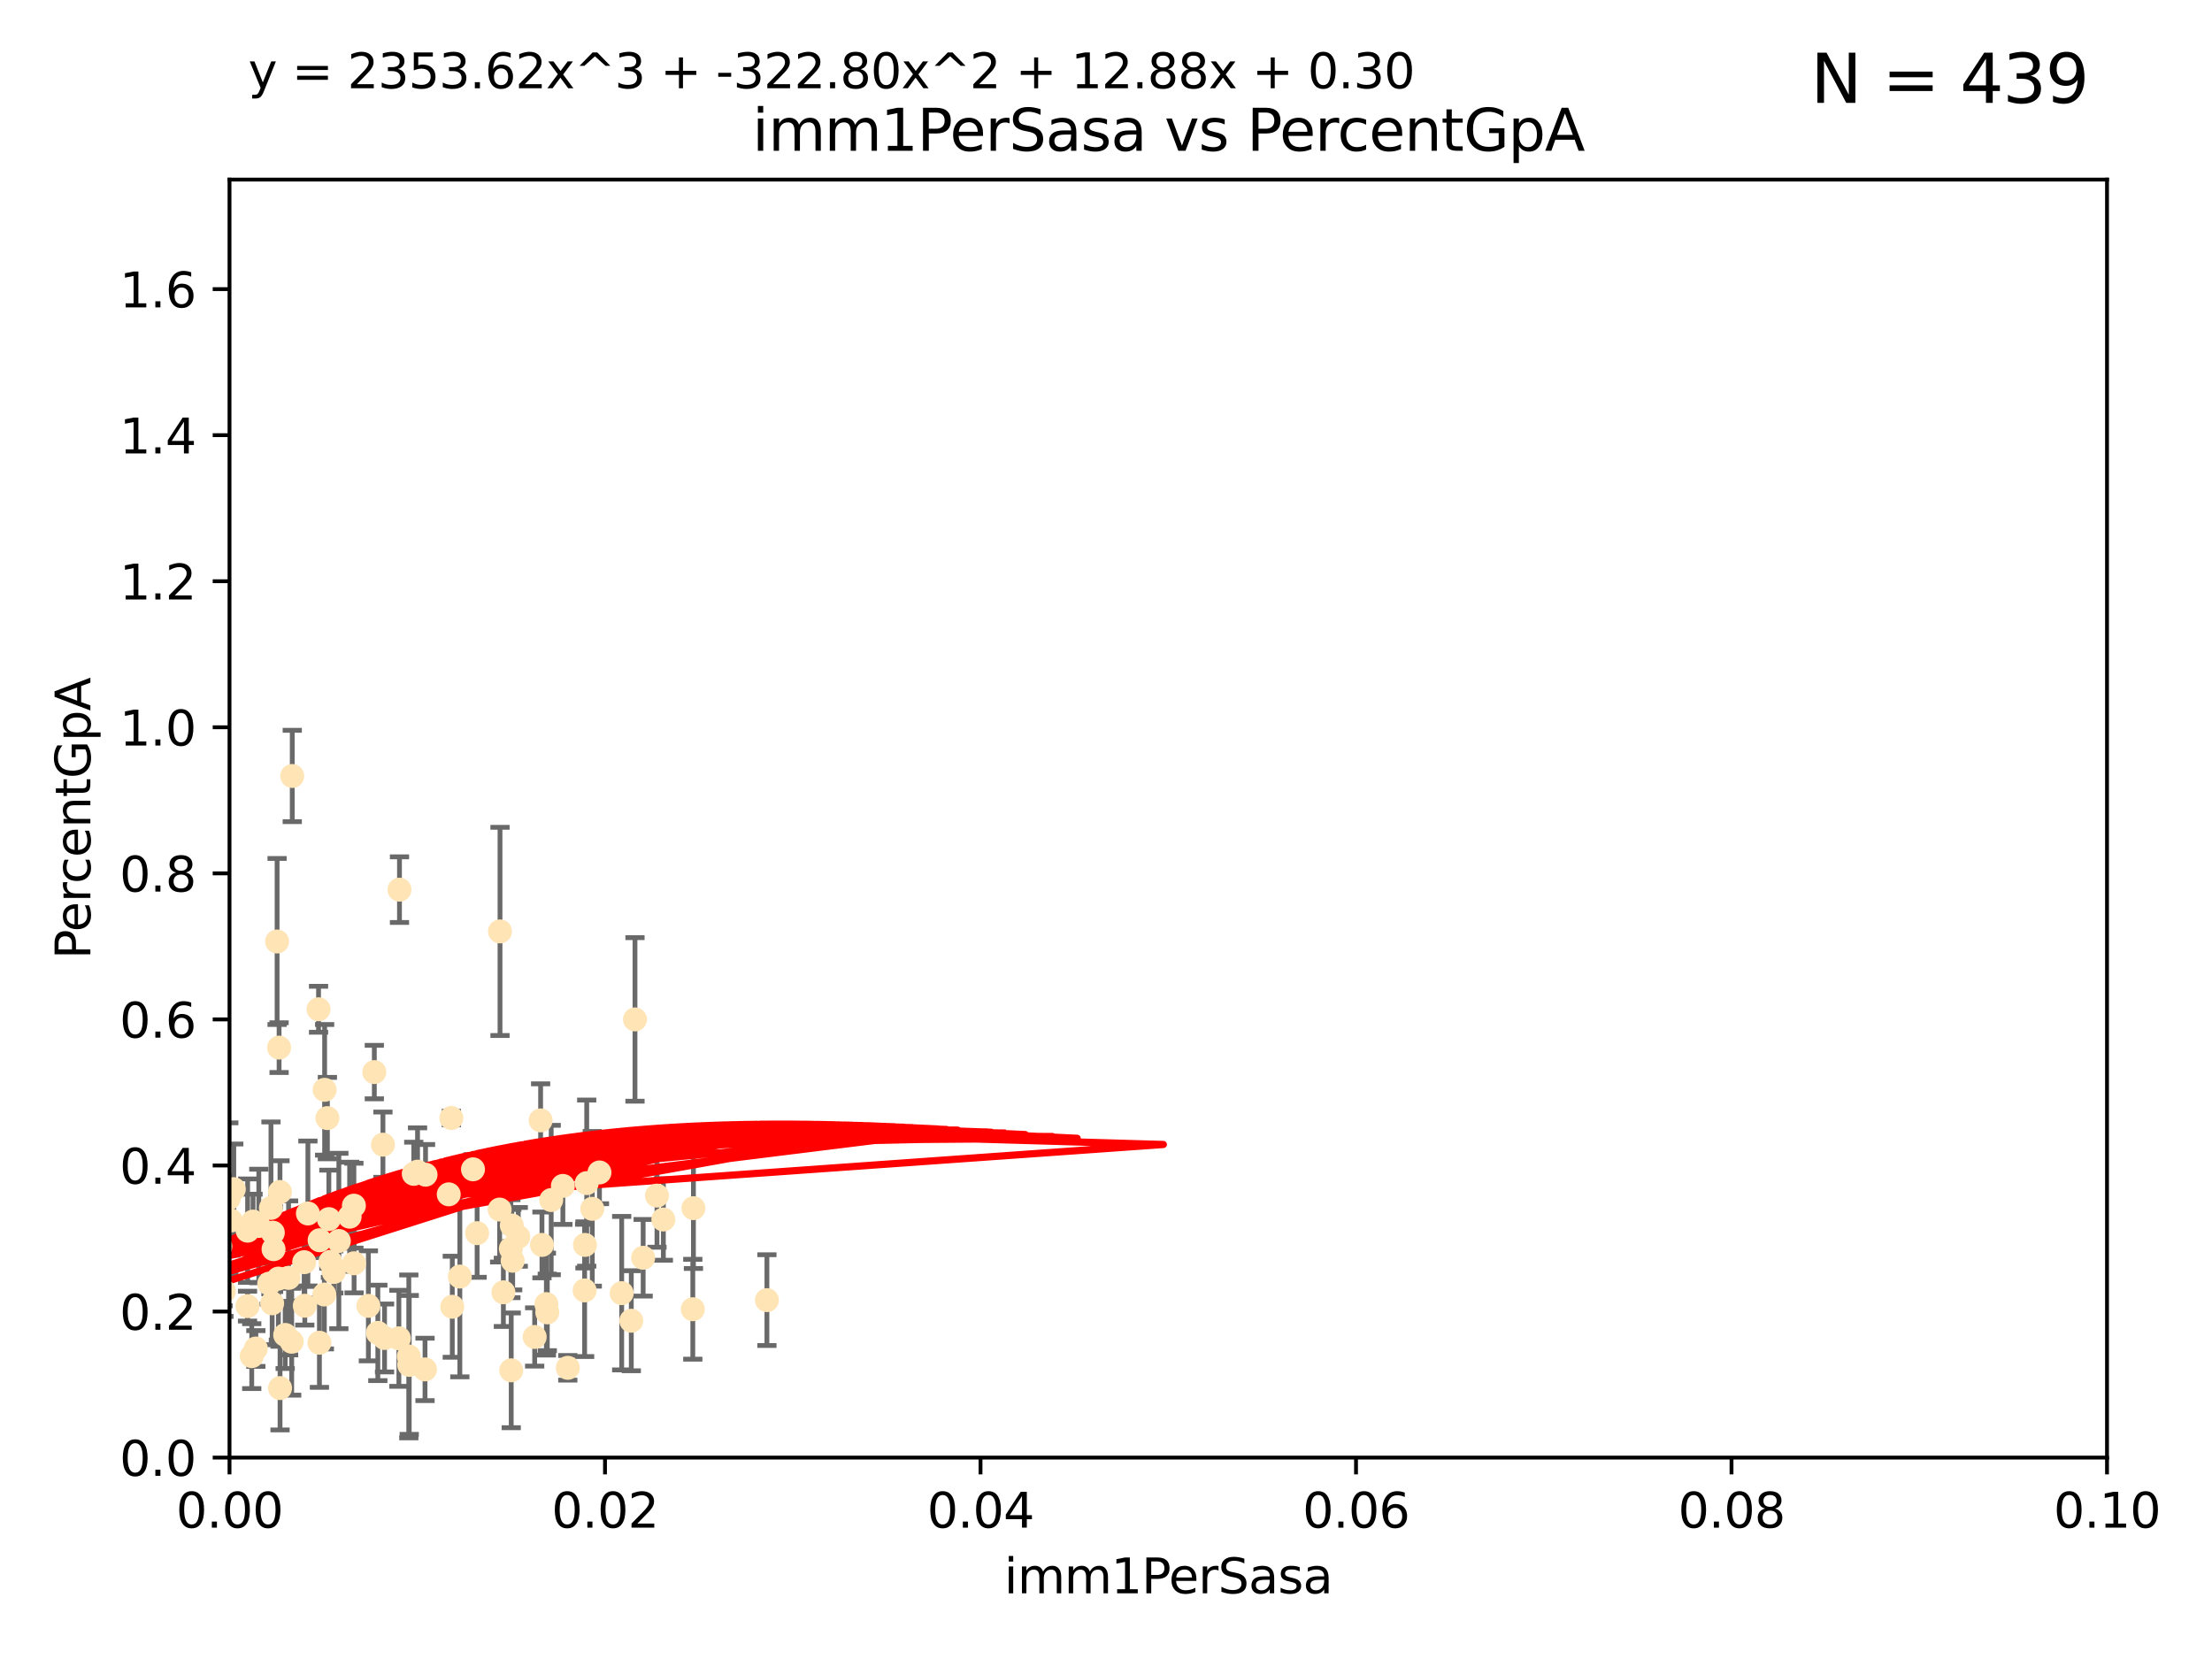 <?xml version="1.0" encoding="utf-8" standalone="no"?>
<!DOCTYPE svg PUBLIC "-//W3C//DTD SVG 1.1//EN"
  "http://www.w3.org/Graphics/SVG/1.1/DTD/svg11.dtd">
<svg xmlns:xlink="http://www.w3.org/1999/xlink" width="460.8pt" height="345.6pt" viewBox="0 0 460.8 345.6" xmlns="http://www.w3.org/2000/svg" version="1.1">
 <defs>
  <style type="text/css">*{stroke-linejoin: round; stroke-linecap: butt}</style>
 </defs>
 <g id="figure_1">
  <g id="patch_1">
   <path d="M 0 345.6 
L 460.8 345.6 
L 460.8 0 
L 0 0 
z
" style="fill: #ffffff"/>
  </g>
  <g id="axes_1">
   <g id="patch_2">
    <path d="M 47.81 303.64 
L 438.93 303.64 
L 438.93 37.411 
L 47.81 37.411 
z
" style="fill: #ffffff"/>
   </g>
   <g id="PathCollection_1">
    <defs>
     <path id="mf83512e8b0" d="M 0 1.118 
C 0.297 1.118 0.581 1 0.791 0.791 
C 1 0.581 1.118 0.297 1.118 0 
C 1.118 -0.297 1 -0.581 0.791 -0.791 
C 0.581 -1 0.297 -1.118 0 -1.118 
C -0.297 -1.118 -0.581 -1 -0.791 -0.791 
C -1 -0.581 -1.118 -0.297 -1.118 0 
C -1.118 0.297 -1 0.581 -0.791 0.791 
C -0.581 1 -0.297 1.118 0 1.118 
z
" style="stroke: #ffe4b5"/>
    </defs>
    <g clip-path="url(#p03e3d5f0fc)">
     <use xlink:href="#mf83512e8b0" x="18.35" y="272.213" style="fill: #ffe4b5; stroke: #ffe4b5"/>
     <use xlink:href="#mf83512e8b0" x="60.881" y="161.653" style="fill: #ffe4b5; stroke: #ffe4b5"/>
     <use xlink:href="#mf83512e8b0" x="52.714" y="254.477" style="fill: #ffe4b5; stroke: #ffe4b5"/>
     <use xlink:href="#mf83512e8b0" x="28.17" y="271.529" style="fill: #ffe4b5; stroke: #ffe4b5"/>
     <use xlink:href="#mf83512e8b0" x="40.749" y="272.259" style="fill: #ffe4b5; stroke: #ffe4b5"/>
     <use xlink:href="#mf83512e8b0" x="53.914" y="255.392" style="fill: #ffe4b5; stroke: #ffe4b5"/>
     <use xlink:href="#mf83512e8b0" x="77.979" y="223.332" style="fill: #ffe4b5; stroke: #ffe4b5"/>
     <use xlink:href="#mf83512e8b0" x="63.365" y="262.939" style="fill: #ffe4b5; stroke: #ffe4b5"/>
     <use xlink:href="#mf83512e8b0" x="37.661" y="188.55" style="fill: #ffe4b5; stroke: #ffe4b5"/>
     <use xlink:href="#mf83512e8b0" x="58.14" y="218.238" style="fill: #ffe4b5; stroke: #ffe4b5"/>
     <use xlink:href="#mf83512e8b0" x="66.359" y="210.247" style="fill: #ffe4b5; stroke: #ffe4b5"/>
     <use xlink:href="#mf83512e8b0" x="46.656" y="268.982" style="fill: #ffe4b5; stroke: #ffe4b5"/>
     <use xlink:href="#mf83512e8b0" x="56.986" y="260.23" style="fill: #ffe4b5; stroke: #ffe4b5"/>
     <use xlink:href="#mf83512e8b0" x="51.584" y="256.373" style="fill: #ffe4b5; stroke: #ffe4b5"/>
     <use xlink:href="#mf83512e8b0" x="34.521" y="266.63" style="fill: #ffe4b5; stroke: #ffe4b5"/>
     <use xlink:href="#mf83512e8b0" x="52.442" y="282.507" style="fill: #ffe4b5; stroke: #ffe4b5"/>
     <use xlink:href="#mf83512e8b0" x="56.695" y="271.5" style="fill: #ffe4b5; stroke: #ffe4b5"/>
     <use xlink:href="#mf83512e8b0" x="48.702" y="247.726" style="fill: #ffe4b5; stroke: #ffe4b5"/>
     <use xlink:href="#mf83512e8b0" x="47.077" y="249.587" style="fill: #ffe4b5; stroke: #ffe4b5"/>
     <use xlink:href="#mf83512e8b0" x="59.409" y="278.088" style="fill: #ffe4b5; stroke: #ffe4b5"/>
     <use xlink:href="#mf83512e8b0" x="36.729" y="272.052" style="fill: #ffe4b5; stroke: #ffe4b5"/>
     <use xlink:href="#mf83512e8b0" x="56.081" y="267.404" style="fill: #ffe4b5; stroke: #ffe4b5"/>
     <use xlink:href="#mf83512e8b0" x="13.259" y="282.636" style="fill: #ffe4b5; stroke: #ffe4b5"/>
     <use xlink:href="#mf83512e8b0" x="98.532" y="243.591" style="fill: #ffe4b5; stroke: #ffe4b5"/>
     <use xlink:href="#mf83512e8b0" x="32.779" y="267.001" style="fill: #ffe4b5; stroke: #ffe4b5"/>
     <use xlink:href="#mf83512e8b0" x="51.563" y="272.09" style="fill: #ffe4b5; stroke: #ffe4b5"/>
     <use xlink:href="#mf83512e8b0" x="48.074" y="254.248" style="fill: #ffe4b5; stroke: #ffe4b5"/>
     <use xlink:href="#mf83512e8b0" x="43.111" y="249.396" style="fill: #ffe4b5; stroke: #ffe4b5"/>
     <use xlink:href="#mf83512e8b0" x="19.071" y="255.485" style="fill: #ffe4b5; stroke: #ffe4b5"/>
     <use xlink:href="#mf83512e8b0" x="44.952" y="261.124" style="fill: #ffe4b5; stroke: #ffe4b5"/>
     <use xlink:href="#mf83512e8b0" x="53.299" y="280.92" style="fill: #ffe4b5; stroke: #ffe4b5"/>
     <use xlink:href="#mf83512e8b0" x="26.123" y="242.789" style="fill: #ffe4b5; stroke: #ffe4b5"/>
     <use xlink:href="#mf83512e8b0" x="67.627" y="227.029" style="fill: #ffe4b5; stroke: #ffe4b5"/>
     <use xlink:href="#mf83512e8b0" x="94.028" y="232.904" style="fill: #ffe4b5; stroke: #ffe4b5"/>
     <use xlink:href="#mf83512e8b0" x="43.538" y="268.139" style="fill: #ffe4b5; stroke: #ffe4b5"/>
     <use xlink:href="#mf83512e8b0" x="66.582" y="258.367" style="fill: #ffe4b5; stroke: #ffe4b5"/>
     <use xlink:href="#mf83512e8b0" x="57.724" y="196.13" style="fill: #ffe4b5; stroke: #ffe4b5"/>
     <use xlink:href="#mf83512e8b0" x="88.648" y="244.711" style="fill: #ffe4b5; stroke: #ffe4b5"/>
     <use xlink:href="#mf83512e8b0" x="73.761" y="263.169" style="fill: #ffe4b5; stroke: #ffe4b5"/>
     <use xlink:href="#mf83512e8b0" x="117.257" y="247.046" style="fill: #ffe4b5; stroke: #ffe4b5"/>
     <use xlink:href="#mf83512e8b0" x="123.38" y="251.816" style="fill: #ffe4b5; stroke: #ffe4b5"/>
     <use xlink:href="#mf83512e8b0" x="93.481" y="248.802" style="fill: #ffe4b5; stroke: #ffe4b5"/>
     <use xlink:href="#mf83512e8b0" x="46.482" y="268.879" style="fill: #ffe4b5; stroke: #ffe4b5"/>
     <use xlink:href="#mf83512e8b0" x="68.202" y="232.921" style="fill: #ffe4b5; stroke: #ffe4b5"/>
     <use xlink:href="#mf83512e8b0" x="94.22" y="272.219" style="fill: #ffe4b5; stroke: #ffe4b5"/>
     <use xlink:href="#mf83512e8b0" x="104.161" y="194.031" style="fill: #ffe4b5; stroke: #ffe4b5"/>
     <use xlink:href="#mf83512e8b0" x="57.994" y="266.352" style="fill: #ffe4b5; stroke: #ffe4b5"/>
     <use xlink:href="#mf83512e8b0" x="68.837" y="262.854" style="fill: #ffe4b5; stroke: #ffe4b5"/>
     <use xlink:href="#mf83512e8b0" x="85.249" y="284.334" style="fill: #ffe4b5; stroke: #ffe4b5"/>
     <use xlink:href="#mf83512e8b0" x="70.589" y="258.519" style="fill: #ffe4b5; stroke: #ffe4b5"/>
     <use xlink:href="#mf83512e8b0" x="69.533" y="264.976" style="fill: #ffe4b5; stroke: #ffe4b5"/>
     <use xlink:href="#mf83512e8b0" x="78.71" y="277.663" style="fill: #ffe4b5; stroke: #ffe4b5"/>
     <use xlink:href="#mf83512e8b0" x="58.325" y="248.307" style="fill: #ffe4b5; stroke: #ffe4b5"/>
     <use xlink:href="#mf83512e8b0" x="136.859" y="249.069" style="fill: #ffe4b5; stroke: #ffe4b5"/>
     <use xlink:href="#mf83512e8b0" x="80.108" y="278.727" style="fill: #ffe4b5; stroke: #ffe4b5"/>
     <use xlink:href="#mf83512e8b0" x="86.981" y="244.078" style="fill: #ffe4b5; stroke: #ffe4b5"/>
     <use xlink:href="#mf83512e8b0" x="76.739" y="272.033" style="fill: #ffe4b5; stroke: #ffe4b5"/>
     <use xlink:href="#mf83512e8b0" x="41.977" y="252.37" style="fill: #ffe4b5; stroke: #ffe4b5"/>
     <use xlink:href="#mf83512e8b0" x="73.723" y="251.16" style="fill: #ffe4b5; stroke: #ffe4b5"/>
     <use xlink:href="#mf83512e8b0" x="124.879" y="244.243" style="fill: #ffe4b5; stroke: #ffe4b5"/>
     <use xlink:href="#mf83512e8b0" x="67.568" y="269.67" style="fill: #ffe4b5; stroke: #ffe4b5"/>
     <use xlink:href="#mf83512e8b0" x="112.901" y="259.342" style="fill: #ffe4b5; stroke: #ffe4b5"/>
     <use xlink:href="#mf83512e8b0" x="63.496" y="272.009" style="fill: #ffe4b5; stroke: #ffe4b5"/>
     <use xlink:href="#mf83512e8b0" x="79.773" y="238.456" style="fill: #ffe4b5; stroke: #ffe4b5"/>
     <use xlink:href="#mf83512e8b0" x="60.766" y="279.507" style="fill: #ffe4b5; stroke: #ffe4b5"/>
     <use xlink:href="#mf83512e8b0" x="45.533" y="270.097" style="fill: #ffe4b5; stroke: #ffe4b5"/>
     <use xlink:href="#mf83512e8b0" x="68.507" y="253.967" style="fill: #ffe4b5; stroke: #ffe4b5"/>
     <use xlink:href="#mf83512e8b0" x="47.667" y="249.626" style="fill: #ffe4b5; stroke: #ffe4b5"/>
     <use xlink:href="#mf83512e8b0" x="104.086" y="251.972" style="fill: #ffe4b5; stroke: #ffe4b5"/>
     <use xlink:href="#mf83512e8b0" x="64.142" y="252.79" style="fill: #ffe4b5; stroke: #ffe4b5"/>
     <use xlink:href="#mf83512e8b0" x="56.448" y="251.63" style="fill: #ffe4b5; stroke: #ffe4b5"/>
     <use xlink:href="#mf83512e8b0" x="111.383" y="278.511" style="fill: #ffe4b5; stroke: #ffe4b5"/>
     <use xlink:href="#mf83512e8b0" x="83.22" y="185.331" style="fill: #ffe4b5; stroke: #ffe4b5"/>
     <use xlink:href="#mf83512e8b0" x="86.194" y="244.533" style="fill: #ffe4b5; stroke: #ffe4b5"/>
     <use xlink:href="#mf83512e8b0" x="114.011" y="273.392" style="fill: #ffe4b5; stroke: #ffe4b5"/>
     <use xlink:href="#mf83512e8b0" x="60.115" y="266.203" style="fill: #ffe4b5; stroke: #ffe4b5"/>
     <use xlink:href="#mf83512e8b0" x="88.539" y="285.272" style="fill: #ffe4b5; stroke: #ffe4b5"/>
     <use xlink:href="#mf83512e8b0" x="106.8" y="262.634" style="fill: #ffe4b5; stroke: #ffe4b5"/>
     <use xlink:href="#mf83512e8b0" x="112.622" y="233.399" style="fill: #ffe4b5; stroke: #ffe4b5"/>
     <use xlink:href="#mf83512e8b0" x="144.455" y="251.681" style="fill: #ffe4b5; stroke: #ffe4b5"/>
     <use xlink:href="#mf83512e8b0" x="106.619" y="255.289" style="fill: #ffe4b5; stroke: #ffe4b5"/>
     <use xlink:href="#mf83512e8b0" x="58.338" y="289.164" style="fill: #ffe4b5; stroke: #ffe4b5"/>
     <use xlink:href="#mf83512e8b0" x="107.964" y="257.663" style="fill: #ffe4b5; stroke: #ffe4b5"/>
     <use xlink:href="#mf83512e8b0" x="106.496" y="285.464" style="fill: #ffe4b5; stroke: #ffe4b5"/>
     <use xlink:href="#mf83512e8b0" x="95.795" y="265.929" style="fill: #ffe4b5; stroke: #ffe4b5"/>
     <use xlink:href="#mf83512e8b0" x="44.303" y="221.785" style="fill: #ffe4b5; stroke: #ffe4b5"/>
     <use xlink:href="#mf83512e8b0" x="72.834" y="253.459" style="fill: #ffe4b5; stroke: #ffe4b5"/>
     <use xlink:href="#mf83512e8b0" x="118.284" y="284.942" style="fill: #ffe4b5; stroke: #ffe4b5"/>
     <use xlink:href="#mf83512e8b0" x="129.51" y="269.39" style="fill: #ffe4b5; stroke: #ffe4b5"/>
     <use xlink:href="#mf83512e8b0" x="106.426" y="260.126" style="fill: #ffe4b5; stroke: #ffe4b5"/>
     <use xlink:href="#mf83512e8b0" x="114.825" y="249.989" style="fill: #ffe4b5; stroke: #ffe4b5"/>
     <use xlink:href="#mf83512e8b0" x="122.223" y="246.465" style="fill: #ffe4b5; stroke: #ffe4b5"/>
     <use xlink:href="#mf83512e8b0" x="85.164" y="282.566" style="fill: #ffe4b5; stroke: #ffe4b5"/>
     <use xlink:href="#mf83512e8b0" x="104.864" y="269.212" style="fill: #ffe4b5; stroke: #ffe4b5"/>
     <use xlink:href="#mf83512e8b0" x="121.859" y="259.339" style="fill: #ffe4b5; stroke: #ffe4b5"/>
     <use xlink:href="#mf83512e8b0" x="45.908" y="259.664" style="fill: #ffe4b5; stroke: #ffe4b5"/>
     <use xlink:href="#mf83512e8b0" x="99.391" y="256.89" style="fill: #ffe4b5; stroke: #ffe4b5"/>
     <use xlink:href="#mf83512e8b0" x="56.834" y="256.789" style="fill: #ffe4b5; stroke: #ffe4b5"/>
     <use xlink:href="#mf83512e8b0" x="132.28" y="212.364" style="fill: #ffe4b5; stroke: #ffe4b5"/>
     <use xlink:href="#mf83512e8b0" x="133.981" y="262.015" style="fill: #ffe4b5; stroke: #ffe4b5"/>
     <use xlink:href="#mf83512e8b0" x="66.541" y="279.718" style="fill: #ffe4b5; stroke: #ffe4b5"/>
     <use xlink:href="#mf83512e8b0" x="83.096" y="278.795" style="fill: #ffe4b5; stroke: #ffe4b5"/>
     <use xlink:href="#mf83512e8b0" x="113.821" y="271.673" style="fill: #ffe4b5; stroke: #ffe4b5"/>
     <use xlink:href="#mf83512e8b0" x="159.762" y="270.842" style="fill: #ffe4b5; stroke: #ffe4b5"/>
     <use xlink:href="#mf83512e8b0" x="35.41" y="276.774" style="fill: #ffe4b5; stroke: #ffe4b5"/>
     <use xlink:href="#mf83512e8b0" x="121.789" y="268.817" style="fill: #ffe4b5; stroke: #ffe4b5"/>
     <use xlink:href="#mf83512e8b0" x="138.191" y="254.044" style="fill: #ffe4b5; stroke: #ffe4b5"/>
     <use xlink:href="#mf83512e8b0" x="144.323" y="272.737" style="fill: #ffe4b5; stroke: #ffe4b5"/>
     <use xlink:href="#mf83512e8b0" x="131.509" y="275.132" style="fill: #ffe4b5; stroke: #ffe4b5"/>
    </g>
   </g>
   <g id="matplotlib.axis_1">
    <g id="xtick_1">
     <g id="line2d_1">
      <defs>
       <path id="m7a9e4935d3" d="M 0 0 
L 0 3.5 
" style="stroke: #000000; stroke-width: 0.8"/>
      </defs>
      <g>
       <use xlink:href="#m7a9e4935d3" x="47.81" y="303.64" style="stroke: #000000; stroke-width: 0.8"/>
      </g>
     </g>
     <g id="text_1">
      <!-- 0.00 -->
      <g transform="translate(36.677 318.238)scale(0.1 -0.1)">
       <defs>
        <path id="DejaVuSans-30" d="M 2034 4250 
Q 1547 4250 1301 3770 
Q 1056 3291 1056 2328 
Q 1056 1369 1301 889 
Q 1547 409 2034 409 
Q 2525 409 2770 889 
Q 3016 1369 3016 2328 
Q 3016 3291 2770 3770 
Q 2525 4250 2034 4250 
z
M 2034 4750 
Q 2819 4750 3233 4129 
Q 3647 3509 3647 2328 
Q 3647 1150 3233 529 
Q 2819 -91 2034 -91 
Q 1250 -91 836 529 
Q 422 1150 422 2328 
Q 422 3509 836 4129 
Q 1250 4750 2034 4750 
z
" transform="scale(0.016)"/>
        <path id="DejaVuSans-2e" d="M 684 794 
L 1344 794 
L 1344 0 
L 684 0 
L 684 794 
z
" transform="scale(0.016)"/>
       </defs>
       <use xlink:href="#DejaVuSans-30"/>
       <use xlink:href="#DejaVuSans-2e" x="63.623"/>
       <use xlink:href="#DejaVuSans-30" x="95.41"/>
       <use xlink:href="#DejaVuSans-30" x="159.033"/>
      </g>
     </g>
    </g>
    <g id="xtick_2">
     <g id="line2d_2">
      <g>
       <use xlink:href="#m7a9e4935d3" x="126.034" y="303.64" style="stroke: #000000; stroke-width: 0.8"/>
      </g>
     </g>
     <g id="text_2">
      <!-- 0.02 -->
      <g transform="translate(114.901 318.238)scale(0.1 -0.1)">
       <defs>
        <path id="DejaVuSans-32" d="M 1228 531 
L 3431 531 
L 3431 0 
L 469 0 
L 469 531 
Q 828 903 1448 1529 
Q 2069 2156 2228 2338 
Q 2531 2678 2651 2914 
Q 2772 3150 2772 3378 
Q 2772 3750 2511 3984 
Q 2250 4219 1831 4219 
Q 1534 4219 1204 4116 
Q 875 4013 500 3803 
L 500 4441 
Q 881 4594 1212 4672 
Q 1544 4750 1819 4750 
Q 2544 4750 2975 4387 
Q 3406 4025 3406 3419 
Q 3406 3131 3298 2873 
Q 3191 2616 2906 2266 
Q 2828 2175 2409 1742 
Q 1991 1309 1228 531 
z
" transform="scale(0.016)"/>
       </defs>
       <use xlink:href="#DejaVuSans-30"/>
       <use xlink:href="#DejaVuSans-2e" x="63.623"/>
       <use xlink:href="#DejaVuSans-30" x="95.41"/>
       <use xlink:href="#DejaVuSans-32" x="159.033"/>
      </g>
     </g>
    </g>
    <g id="xtick_3">
     <g id="line2d_3">
      <g>
       <use xlink:href="#m7a9e4935d3" x="204.258" y="303.64" style="stroke: #000000; stroke-width: 0.8"/>
      </g>
     </g>
     <g id="text_3">
      <!-- 0.04 -->
      <g transform="translate(193.125 318.238)scale(0.1 -0.1)">
       <defs>
        <path id="DejaVuSans-34" d="M 2419 4116 
L 825 1625 
L 2419 1625 
L 2419 4116 
z
M 2253 4666 
L 3047 4666 
L 3047 1625 
L 3713 1625 
L 3713 1100 
L 3047 1100 
L 3047 0 
L 2419 0 
L 2419 1100 
L 313 1100 
L 313 1709 
L 2253 4666 
z
" transform="scale(0.016)"/>
       </defs>
       <use xlink:href="#DejaVuSans-30"/>
       <use xlink:href="#DejaVuSans-2e" x="63.623"/>
       <use xlink:href="#DejaVuSans-30" x="95.41"/>
       <use xlink:href="#DejaVuSans-34" x="159.033"/>
      </g>
     </g>
    </g>
    <g id="xtick_4">
     <g id="line2d_4">
      <g>
       <use xlink:href="#m7a9e4935d3" x="282.482" y="303.64" style="stroke: #000000; stroke-width: 0.8"/>
      </g>
     </g>
     <g id="text_4">
      <!-- 0.06 -->
      <g transform="translate(271.349 318.238)scale(0.1 -0.1)">
       <defs>
        <path id="DejaVuSans-36" d="M 2113 2584 
Q 1688 2584 1439 2293 
Q 1191 2003 1191 1497 
Q 1191 994 1439 701 
Q 1688 409 2113 409 
Q 2538 409 2786 701 
Q 3034 994 3034 1497 
Q 3034 2003 2786 2293 
Q 2538 2584 2113 2584 
z
M 3366 4563 
L 3366 3988 
Q 3128 4100 2886 4159 
Q 2644 4219 2406 4219 
Q 1781 4219 1451 3797 
Q 1122 3375 1075 2522 
Q 1259 2794 1537 2939 
Q 1816 3084 2150 3084 
Q 2853 3084 3261 2657 
Q 3669 2231 3669 1497 
Q 3669 778 3244 343 
Q 2819 -91 2113 -91 
Q 1303 -91 875 529 
Q 447 1150 447 2328 
Q 447 3434 972 4092 
Q 1497 4750 2381 4750 
Q 2619 4750 2861 4703 
Q 3103 4656 3366 4563 
z
" transform="scale(0.016)"/>
       </defs>
       <use xlink:href="#DejaVuSans-30"/>
       <use xlink:href="#DejaVuSans-2e" x="63.623"/>
       <use xlink:href="#DejaVuSans-30" x="95.41"/>
       <use xlink:href="#DejaVuSans-36" x="159.033"/>
      </g>
     </g>
    </g>
    <g id="xtick_5">
     <g id="line2d_5">
      <g>
       <use xlink:href="#m7a9e4935d3" x="360.706" y="303.64" style="stroke: #000000; stroke-width: 0.8"/>
      </g>
     </g>
     <g id="text_5">
      <!-- 0.08 -->
      <g transform="translate(349.573 318.238)scale(0.1 -0.1)">
       <defs>
        <path id="DejaVuSans-38" d="M 2034 2216 
Q 1584 2216 1326 1975 
Q 1069 1734 1069 1313 
Q 1069 891 1326 650 
Q 1584 409 2034 409 
Q 2484 409 2743 651 
Q 3003 894 3003 1313 
Q 3003 1734 2745 1975 
Q 2488 2216 2034 2216 
z
M 1403 2484 
Q 997 2584 770 2862 
Q 544 3141 544 3541 
Q 544 4100 942 4425 
Q 1341 4750 2034 4750 
Q 2731 4750 3128 4425 
Q 3525 4100 3525 3541 
Q 3525 3141 3298 2862 
Q 3072 2584 2669 2484 
Q 3125 2378 3379 2068 
Q 3634 1759 3634 1313 
Q 3634 634 3220 271 
Q 2806 -91 2034 -91 
Q 1263 -91 848 271 
Q 434 634 434 1313 
Q 434 1759 690 2068 
Q 947 2378 1403 2484 
z
M 1172 3481 
Q 1172 3119 1398 2916 
Q 1625 2713 2034 2713 
Q 2441 2713 2670 2916 
Q 2900 3119 2900 3481 
Q 2900 3844 2670 4047 
Q 2441 4250 2034 4250 
Q 1625 4250 1398 4047 
Q 1172 3844 1172 3481 
z
" transform="scale(0.016)"/>
       </defs>
       <use xlink:href="#DejaVuSans-30"/>
       <use xlink:href="#DejaVuSans-2e" x="63.623"/>
       <use xlink:href="#DejaVuSans-30" x="95.41"/>
       <use xlink:href="#DejaVuSans-38" x="159.033"/>
      </g>
     </g>
    </g>
    <g id="xtick_6">
     <g id="line2d_6">
      <g>
       <use xlink:href="#m7a9e4935d3" x="438.93" y="303.64" style="stroke: #000000; stroke-width: 0.8"/>
      </g>
     </g>
     <g id="text_6">
      <!-- 0.10 -->
      <g transform="translate(427.797 318.238)scale(0.1 -0.1)">
       <defs>
        <path id="DejaVuSans-31" d="M 794 531 
L 1825 531 
L 1825 4091 
L 703 3866 
L 703 4441 
L 1819 4666 
L 2450 4666 
L 2450 531 
L 3481 531 
L 3481 0 
L 794 0 
L 794 531 
z
" transform="scale(0.016)"/>
       </defs>
       <use xlink:href="#DejaVuSans-30"/>
       <use xlink:href="#DejaVuSans-2e" x="63.623"/>
       <use xlink:href="#DejaVuSans-31" x="95.41"/>
       <use xlink:href="#DejaVuSans-30" x="159.033"/>
      </g>
     </g>
    </g>
    <g id="text_7">
     <!-- imm1PerSasa -->
     <g transform="translate(209.186 331.917)scale(0.1 -0.1)">
      <defs>
       <path id="DejaVuSans-69" d="M 603 3500 
L 1178 3500 
L 1178 0 
L 603 0 
L 603 3500 
z
M 603 4863 
L 1178 4863 
L 1178 4134 
L 603 4134 
L 603 4863 
z
" transform="scale(0.016)"/>
       <path id="DejaVuSans-6d" d="M 3328 2828 
Q 3544 3216 3844 3400 
Q 4144 3584 4550 3584 
Q 5097 3584 5394 3201 
Q 5691 2819 5691 2113 
L 5691 0 
L 5113 0 
L 5113 2094 
Q 5113 2597 4934 2840 
Q 4756 3084 4391 3084 
Q 3944 3084 3684 2787 
Q 3425 2491 3425 1978 
L 3425 0 
L 2847 0 
L 2847 2094 
Q 2847 2600 2669 2842 
Q 2491 3084 2119 3084 
Q 1678 3084 1418 2786 
Q 1159 2488 1159 1978 
L 1159 0 
L 581 0 
L 581 3500 
L 1159 3500 
L 1159 2956 
Q 1356 3278 1631 3431 
Q 1906 3584 2284 3584 
Q 2666 3584 2933 3390 
Q 3200 3197 3328 2828 
z
" transform="scale(0.016)"/>
       <path id="DejaVuSans-50" d="M 1259 4147 
L 1259 2394 
L 2053 2394 
Q 2494 2394 2734 2622 
Q 2975 2850 2975 3272 
Q 2975 3691 2734 3919 
Q 2494 4147 2053 4147 
L 1259 4147 
z
M 628 4666 
L 2053 4666 
Q 2838 4666 3239 4311 
Q 3641 3956 3641 3272 
Q 3641 2581 3239 2228 
Q 2838 1875 2053 1875 
L 1259 1875 
L 1259 0 
L 628 0 
L 628 4666 
z
" transform="scale(0.016)"/>
       <path id="DejaVuSans-65" d="M 3597 1894 
L 3597 1613 
L 953 1613 
Q 991 1019 1311 708 
Q 1631 397 2203 397 
Q 2534 397 2845 478 
Q 3156 559 3463 722 
L 3463 178 
Q 3153 47 2828 -22 
Q 2503 -91 2169 -91 
Q 1331 -91 842 396 
Q 353 884 353 1716 
Q 353 2575 817 3079 
Q 1281 3584 2069 3584 
Q 2775 3584 3186 3129 
Q 3597 2675 3597 1894 
z
M 3022 2063 
Q 3016 2534 2758 2815 
Q 2500 3097 2075 3097 
Q 1594 3097 1305 2825 
Q 1016 2553 972 2059 
L 3022 2063 
z
" transform="scale(0.016)"/>
       <path id="DejaVuSans-72" d="M 2631 2963 
Q 2534 3019 2420 3045 
Q 2306 3072 2169 3072 
Q 1681 3072 1420 2755 
Q 1159 2438 1159 1844 
L 1159 0 
L 581 0 
L 581 3500 
L 1159 3500 
L 1159 2956 
Q 1341 3275 1631 3429 
Q 1922 3584 2338 3584 
Q 2397 3584 2469 3576 
Q 2541 3569 2628 3553 
L 2631 2963 
z
" transform="scale(0.016)"/>
       <path id="DejaVuSans-53" d="M 3425 4513 
L 3425 3897 
Q 3066 4069 2747 4153 
Q 2428 4238 2131 4238 
Q 1616 4238 1336 4038 
Q 1056 3838 1056 3469 
Q 1056 3159 1242 3001 
Q 1428 2844 1947 2747 
L 2328 2669 
Q 3034 2534 3370 2195 
Q 3706 1856 3706 1288 
Q 3706 609 3251 259 
Q 2797 -91 1919 -91 
Q 1588 -91 1214 -16 
Q 841 59 441 206 
L 441 856 
Q 825 641 1194 531 
Q 1563 422 1919 422 
Q 2459 422 2753 634 
Q 3047 847 3047 1241 
Q 3047 1584 2836 1778 
Q 2625 1972 2144 2069 
L 1759 2144 
Q 1053 2284 737 2584 
Q 422 2884 422 3419 
Q 422 4038 858 4394 
Q 1294 4750 2059 4750 
Q 2388 4750 2728 4690 
Q 3069 4631 3425 4513 
z
" transform="scale(0.016)"/>
       <path id="DejaVuSans-61" d="M 2194 1759 
Q 1497 1759 1228 1600 
Q 959 1441 959 1056 
Q 959 750 1161 570 
Q 1363 391 1709 391 
Q 2188 391 2477 730 
Q 2766 1069 2766 1631 
L 2766 1759 
L 2194 1759 
z
M 3341 1997 
L 3341 0 
L 2766 0 
L 2766 531 
Q 2569 213 2275 61 
Q 1981 -91 1556 -91 
Q 1019 -91 701 211 
Q 384 513 384 1019 
Q 384 1609 779 1909 
Q 1175 2209 1959 2209 
L 2766 2209 
L 2766 2266 
Q 2766 2663 2505 2880 
Q 2244 3097 1772 3097 
Q 1472 3097 1187 3025 
Q 903 2953 641 2809 
L 641 3341 
Q 956 3463 1253 3523 
Q 1550 3584 1831 3584 
Q 2591 3584 2966 3190 
Q 3341 2797 3341 1997 
z
" transform="scale(0.016)"/>
       <path id="DejaVuSans-73" d="M 2834 3397 
L 2834 2853 
Q 2591 2978 2328 3040 
Q 2066 3103 1784 3103 
Q 1356 3103 1142 2972 
Q 928 2841 928 2578 
Q 928 2378 1081 2264 
Q 1234 2150 1697 2047 
L 1894 2003 
Q 2506 1872 2764 1633 
Q 3022 1394 3022 966 
Q 3022 478 2636 193 
Q 2250 -91 1575 -91 
Q 1294 -91 989 -36 
Q 684 19 347 128 
L 347 722 
Q 666 556 975 473 
Q 1284 391 1588 391 
Q 1994 391 2212 530 
Q 2431 669 2431 922 
Q 2431 1156 2273 1281 
Q 2116 1406 1581 1522 
L 1381 1569 
Q 847 1681 609 1914 
Q 372 2147 372 2553 
Q 372 3047 722 3315 
Q 1072 3584 1716 3584 
Q 2034 3584 2315 3537 
Q 2597 3491 2834 3397 
z
" transform="scale(0.016)"/>
      </defs>
      <use xlink:href="#DejaVuSans-69"/>
      <use xlink:href="#DejaVuSans-6d" x="27.783"/>
      <use xlink:href="#DejaVuSans-6d" x="125.195"/>
      <use xlink:href="#DejaVuSans-31" x="222.607"/>
      <use xlink:href="#DejaVuSans-50" x="286.23"/>
      <use xlink:href="#DejaVuSans-65" x="342.908"/>
      <use xlink:href="#DejaVuSans-72" x="404.432"/>
      <use xlink:href="#DejaVuSans-53" x="445.545"/>
      <use xlink:href="#DejaVuSans-61" x="509.021"/>
      <use xlink:href="#DejaVuSans-73" x="570.301"/>
      <use xlink:href="#DejaVuSans-61" x="622.4"/>
     </g>
    </g>
   </g>
   <g id="matplotlib.axis_2">
    <g id="ytick_1">
     <g id="line2d_7">
      <defs>
       <path id="m6660dfa1ea" d="M 0 0 
L -3.5 0 
" style="stroke: #000000; stroke-width: 0.8"/>
      </defs>
      <g>
       <use xlink:href="#m6660dfa1ea" x="47.81" y="303.64" style="stroke: #000000; stroke-width: 0.8"/>
      </g>
     </g>
     <g id="text_8">
      <!-- 0.0 -->
      <g transform="translate(24.907 307.439)scale(0.1 -0.1)">
       <use xlink:href="#DejaVuSans-30"/>
       <use xlink:href="#DejaVuSans-2e" x="63.623"/>
       <use xlink:href="#DejaVuSans-30" x="95.41"/>
      </g>
     </g>
    </g>
    <g id="ytick_2">
     <g id="line2d_8">
      <g>
       <use xlink:href="#m6660dfa1ea" x="47.81" y="273.214" style="stroke: #000000; stroke-width: 0.8"/>
      </g>
     </g>
     <g id="text_9">
      <!-- 0.2 -->
      <g transform="translate(24.907 277.013)scale(0.1 -0.1)">
       <use xlink:href="#DejaVuSans-30"/>
       <use xlink:href="#DejaVuSans-2e" x="63.623"/>
       <use xlink:href="#DejaVuSans-32" x="95.41"/>
      </g>
     </g>
    </g>
    <g id="ytick_3">
     <g id="line2d_9">
      <g>
       <use xlink:href="#m6660dfa1ea" x="47.81" y="242.788" style="stroke: #000000; stroke-width: 0.8"/>
      </g>
     </g>
     <g id="text_10">
      <!-- 0.4 -->
      <g transform="translate(24.907 246.587)scale(0.1 -0.1)">
       <use xlink:href="#DejaVuSans-30"/>
       <use xlink:href="#DejaVuSans-2e" x="63.623"/>
       <use xlink:href="#DejaVuSans-34" x="95.41"/>
      </g>
     </g>
    </g>
    <g id="ytick_4">
     <g id="line2d_10">
      <g>
       <use xlink:href="#m6660dfa1ea" x="47.81" y="212.362" style="stroke: #000000; stroke-width: 0.8"/>
      </g>
     </g>
     <g id="text_11">
      <!-- 0.6 -->
      <g transform="translate(24.907 216.161)scale(0.1 -0.1)">
       <use xlink:href="#DejaVuSans-30"/>
       <use xlink:href="#DejaVuSans-2e" x="63.623"/>
       <use xlink:href="#DejaVuSans-36" x="95.41"/>
      </g>
     </g>
    </g>
    <g id="ytick_5">
     <g id="line2d_11">
      <g>
       <use xlink:href="#m6660dfa1ea" x="47.81" y="181.935" style="stroke: #000000; stroke-width: 0.8"/>
      </g>
     </g>
     <g id="text_12">
      <!-- 0.8 -->
      <g transform="translate(24.907 185.735)scale(0.1 -0.1)">
       <use xlink:href="#DejaVuSans-30"/>
       <use xlink:href="#DejaVuSans-2e" x="63.623"/>
       <use xlink:href="#DejaVuSans-38" x="95.41"/>
      </g>
     </g>
    </g>
    <g id="ytick_6">
     <g id="line2d_12">
      <g>
       <use xlink:href="#m6660dfa1ea" x="47.81" y="151.509" style="stroke: #000000; stroke-width: 0.8"/>
      </g>
     </g>
     <g id="text_13">
      <!-- 1.0 -->
      <g transform="translate(24.907 155.308)scale(0.1 -0.1)">
       <use xlink:href="#DejaVuSans-31"/>
       <use xlink:href="#DejaVuSans-2e" x="63.623"/>
       <use xlink:href="#DejaVuSans-30" x="95.41"/>
      </g>
     </g>
    </g>
    <g id="ytick_7">
     <g id="line2d_13">
      <g>
       <use xlink:href="#m6660dfa1ea" x="47.81" y="121.083" style="stroke: #000000; stroke-width: 0.8"/>
      </g>
     </g>
     <g id="text_14">
      <!-- 1.2 -->
      <g transform="translate(24.907 124.882)scale(0.1 -0.1)">
       <use xlink:href="#DejaVuSans-31"/>
       <use xlink:href="#DejaVuSans-2e" x="63.623"/>
       <use xlink:href="#DejaVuSans-32" x="95.41"/>
      </g>
     </g>
    </g>
    <g id="ytick_8">
     <g id="line2d_14">
      <g>
       <use xlink:href="#m6660dfa1ea" x="47.81" y="90.657" style="stroke: #000000; stroke-width: 0.8"/>
      </g>
     </g>
     <g id="text_15">
      <!-- 1.4 -->
      <g transform="translate(24.907 94.456)scale(0.1 -0.1)">
       <use xlink:href="#DejaVuSans-31"/>
       <use xlink:href="#DejaVuSans-2e" x="63.623"/>
       <use xlink:href="#DejaVuSans-34" x="95.41"/>
      </g>
     </g>
    </g>
    <g id="ytick_9">
     <g id="line2d_15">
      <g>
       <use xlink:href="#m6660dfa1ea" x="47.81" y="60.231" style="stroke: #000000; stroke-width: 0.8"/>
      </g>
     </g>
     <g id="text_16">
      <!-- 1.6 -->
      <g transform="translate(24.907 64.03)scale(0.1 -0.1)">
       <use xlink:href="#DejaVuSans-31"/>
       <use xlink:href="#DejaVuSans-2e" x="63.623"/>
       <use xlink:href="#DejaVuSans-36" x="95.41"/>
      </g>
     </g>
    </g>
    <g id="text_17">
     <!-- PercentGpA -->
     <g transform="translate(18.827 199.802)rotate(-90)scale(0.1 -0.1)">
      <defs>
       <path id="DejaVuSans-63" d="M 3122 3366 
L 3122 2828 
Q 2878 2963 2633 3030 
Q 2388 3097 2138 3097 
Q 1578 3097 1268 2742 
Q 959 2388 959 1747 
Q 959 1106 1268 751 
Q 1578 397 2138 397 
Q 2388 397 2633 464 
Q 2878 531 3122 666 
L 3122 134 
Q 2881 22 2623 -34 
Q 2366 -91 2075 -91 
Q 1284 -91 818 406 
Q 353 903 353 1747 
Q 353 2603 823 3093 
Q 1294 3584 2113 3584 
Q 2378 3584 2631 3529 
Q 2884 3475 3122 3366 
z
" transform="scale(0.016)"/>
       <path id="DejaVuSans-6e" d="M 3513 2113 
L 3513 0 
L 2938 0 
L 2938 2094 
Q 2938 2591 2744 2837 
Q 2550 3084 2163 3084 
Q 1697 3084 1428 2787 
Q 1159 2491 1159 1978 
L 1159 0 
L 581 0 
L 581 3500 
L 1159 3500 
L 1159 2956 
Q 1366 3272 1645 3428 
Q 1925 3584 2291 3584 
Q 2894 3584 3203 3211 
Q 3513 2838 3513 2113 
z
" transform="scale(0.016)"/>
       <path id="DejaVuSans-74" d="M 1172 4494 
L 1172 3500 
L 2356 3500 
L 2356 3053 
L 1172 3053 
L 1172 1153 
Q 1172 725 1289 603 
Q 1406 481 1766 481 
L 2356 481 
L 2356 0 
L 1766 0 
Q 1100 0 847 248 
Q 594 497 594 1153 
L 594 3053 
L 172 3053 
L 172 3500 
L 594 3500 
L 594 4494 
L 1172 4494 
z
" transform="scale(0.016)"/>
       <path id="DejaVuSans-47" d="M 3809 666 
L 3809 1919 
L 2778 1919 
L 2778 2438 
L 4434 2438 
L 4434 434 
Q 4069 175 3628 42 
Q 3188 -91 2688 -91 
Q 1594 -91 976 548 
Q 359 1188 359 2328 
Q 359 3472 976 4111 
Q 1594 4750 2688 4750 
Q 3144 4750 3555 4637 
Q 3966 4525 4313 4306 
L 4313 3634 
Q 3963 3931 3569 4081 
Q 3175 4231 2741 4231 
Q 1884 4231 1454 3753 
Q 1025 3275 1025 2328 
Q 1025 1384 1454 906 
Q 1884 428 2741 428 
Q 3075 428 3337 486 
Q 3600 544 3809 666 
z
" transform="scale(0.016)"/>
       <path id="DejaVuSans-70" d="M 1159 525 
L 1159 -1331 
L 581 -1331 
L 581 3500 
L 1159 3500 
L 1159 2969 
Q 1341 3281 1617 3432 
Q 1894 3584 2278 3584 
Q 2916 3584 3314 3078 
Q 3713 2572 3713 1747 
Q 3713 922 3314 415 
Q 2916 -91 2278 -91 
Q 1894 -91 1617 61 
Q 1341 213 1159 525 
z
M 3116 1747 
Q 3116 2381 2855 2742 
Q 2594 3103 2138 3103 
Q 1681 3103 1420 2742 
Q 1159 2381 1159 1747 
Q 1159 1113 1420 752 
Q 1681 391 2138 391 
Q 2594 391 2855 752 
Q 3116 1113 3116 1747 
z
" transform="scale(0.016)"/>
       <path id="DejaVuSans-41" d="M 2188 4044 
L 1331 1722 
L 3047 1722 
L 2188 4044 
z
M 1831 4666 
L 2547 4666 
L 4325 0 
L 3669 0 
L 3244 1197 
L 1141 1197 
L 716 0 
L 50 0 
L 1831 4666 
z
" transform="scale(0.016)"/>
      </defs>
      <use xlink:href="#DejaVuSans-50"/>
      <use xlink:href="#DejaVuSans-65" x="56.678"/>
      <use xlink:href="#DejaVuSans-72" x="118.201"/>
      <use xlink:href="#DejaVuSans-63" x="157.064"/>
      <use xlink:href="#DejaVuSans-65" x="212.045"/>
      <use xlink:href="#DejaVuSans-6e" x="273.568"/>
      <use xlink:href="#DejaVuSans-74" x="336.947"/>
      <use xlink:href="#DejaVuSans-47" x="376.156"/>
      <use xlink:href="#DejaVuSans-70" x="453.646"/>
      <use xlink:href="#DejaVuSans-41" x="517.123"/>
     </g>
    </g>
   </g>
   <g id="LineCollection_1">
    <path d="M 18.35 282.308 
L 18.35 262.119 
" clip-path="url(#p03e3d5f0fc)" style="fill: none; stroke: #696969"/>
    <path d="M 60.881 171.166 
L 60.881 152.139 
" clip-path="url(#p03e3d5f0fc)" style="fill: none; stroke: #696969"/>
    <path d="M 52.714 260.181 
L 52.714 248.773 
" clip-path="url(#p03e3d5f0fc)" style="fill: none; stroke: #696969"/>
    <path d="M 28.17 284.435 
L 28.17 258.624 
" clip-path="url(#p03e3d5f0fc)" style="fill: none; stroke: #696969"/>
    <path d="M 40.749 288.87 
L 40.749 255.647 
" clip-path="url(#p03e3d5f0fc)" style="fill: none; stroke: #696969"/>
    <path d="M 53.914 267.217 
L 53.914 243.567 
" clip-path="url(#p03e3d5f0fc)" style="fill: none; stroke: #696969"/>
    <path d="M 77.979 228.9 
L 77.979 217.765 
" clip-path="url(#p03e3d5f0fc)" style="fill: none; stroke: #696969"/>
    <path d="M 63.365 270.996 
L 63.365 254.883 
" clip-path="url(#p03e3d5f0fc)" style="fill: none; stroke: #696969"/>
    <path d="M 37.661 209.585 
L 37.661 167.515 
" clip-path="url(#p03e3d5f0fc)" style="fill: none; stroke: #696969"/>
    <path d="M 58.14 223.421 
L 58.14 213.054 
" clip-path="url(#p03e3d5f0fc)" style="fill: none; stroke: #696969"/>
    <path d="M 66.359 215.032 
L 66.359 205.463 
" clip-path="url(#p03e3d5f0fc)" style="fill: none; stroke: #696969"/>
    <path d="M 46.656 274.229 
L 46.656 263.735 
" clip-path="url(#p03e3d5f0fc)" style="fill: none; stroke: #696969"/>
    <path d="M 56.986 269.044 
L 56.986 251.416 
" clip-path="url(#p03e3d5f0fc)" style="fill: none; stroke: #696969"/>
    <path d="M 51.584 267.151 
L 51.584 245.596 
" clip-path="url(#p03e3d5f0fc)" style="fill: none; stroke: #696969"/>
    <path d="M 34.521 279.61 
L 34.521 253.65 
" clip-path="url(#p03e3d5f0fc)" style="fill: none; stroke: #696969"/>
    <path d="M 52.442 289.267 
L 52.442 275.747 
" clip-path="url(#p03e3d5f0fc)" style="fill: none; stroke: #696969"/>
    <path d="M 56.695 280.129 
L 56.695 262.872 
" clip-path="url(#p03e3d5f0fc)" style="fill: none; stroke: #696969"/>
    <path d="M 48.702 257.133 
L 48.702 238.318 
" clip-path="url(#p03e3d5f0fc)" style="fill: none; stroke: #696969"/>
    <path d="M 47.077 254.283 
L 47.077 244.892 
" clip-path="url(#p03e3d5f0fc)" style="fill: none; stroke: #696969"/>
    <path d="M 59.409 285.087 
L 59.409 271.09 
" clip-path="url(#p03e3d5f0fc)" style="fill: none; stroke: #696969"/>
    <path d="M 36.729 277.492 
L 36.729 266.613 
" clip-path="url(#p03e3d5f0fc)" style="fill: none; stroke: #696969"/>
    <path d="M 56.081 271.655 
L 56.081 263.154 
" clip-path="url(#p03e3d5f0fc)" style="fill: none; stroke: #696969"/>
    <path d="M 13.259 288.537 
L 13.259 276.736 
" clip-path="url(#p03e3d5f0fc)" style="fill: none; stroke: #696969"/>
    <path d="M 98.532 246.637 
L 98.532 240.546 
" clip-path="url(#p03e3d5f0fc)" style="fill: none; stroke: #696969"/>
    <path d="M 32.779 270.771 
L 32.779 263.231 
" clip-path="url(#p03e3d5f0fc)" style="fill: none; stroke: #696969"/>
    <path d="M 51.563 275.194 
L 51.563 268.985 
" clip-path="url(#p03e3d5f0fc)" style="fill: none; stroke: #696969"/>
    <path d="M 48.074 261.487 
L 48.074 247.01 
" clip-path="url(#p03e3d5f0fc)" style="fill: none; stroke: #696969"/>
    <path d="M 43.111 256.046 
L 43.111 242.746 
" clip-path="url(#p03e3d5f0fc)" style="fill: none; stroke: #696969"/>
    <path d="M 19.071 263.195 
L 19.071 247.776 
" clip-path="url(#p03e3d5f0fc)" style="fill: none; stroke: #696969"/>
    <path d="M 44.952 270.404 
L 44.952 251.843 
" clip-path="url(#p03e3d5f0fc)" style="fill: none; stroke: #696969"/>
    <path d="M 53.299 284.646 
L 53.299 277.193 
" clip-path="url(#p03e3d5f0fc)" style="fill: none; stroke: #696969"/>
    <path d="M 26.123 251.23 
L 26.123 234.349 
" clip-path="url(#p03e3d5f0fc)" style="fill: none; stroke: #696969"/>
    <path d="M 67.627 240.638 
L 67.627 213.42 
" clip-path="url(#p03e3d5f0fc)" style="fill: none; stroke: #696969"/>
    <path d="M 94.028 234.331 
L 94.028 231.478 
" clip-path="url(#p03e3d5f0fc)" style="fill: none; stroke: #696969"/>
    <path d="M 43.538 281.982 
L 43.538 254.296 
" clip-path="url(#p03e3d5f0fc)" style="fill: none; stroke: #696969"/>
    <path d="M 66.582 261.98 
L 66.582 254.754 
" clip-path="url(#p03e3d5f0fc)" style="fill: none; stroke: #696969"/>
    <path d="M 57.724 213.426 
L 57.724 178.835 
" clip-path="url(#p03e3d5f0fc)" style="fill: none; stroke: #696969"/>
    <path d="M 88.648 251 
L 88.648 238.422 
" clip-path="url(#p03e3d5f0fc)" style="fill: none; stroke: #696969"/>
    <path d="M 73.761 269.326 
L 73.761 257.011 
" clip-path="url(#p03e3d5f0fc)" style="fill: none; stroke: #696969"/>
    <path d="M 117.257 255.062 
L 117.257 239.029 
" clip-path="url(#p03e3d5f0fc)" style="fill: none; stroke: #696969"/>
    <path d="M 123.38 267.926 
L 123.38 235.706 
" clip-path="url(#p03e3d5f0fc)" style="fill: none; stroke: #696969"/>
    <path d="M 93.481 250.902 
L 93.481 246.701 
" clip-path="url(#p03e3d5f0fc)" style="fill: none; stroke: #696969"/>
    <path d="M 46.482 272.02 
L 46.482 265.737 
" clip-path="url(#p03e3d5f0fc)" style="fill: none; stroke: #696969"/>
    <path d="M 68.202 241.4 
L 68.202 224.442 
" clip-path="url(#p03e3d5f0fc)" style="fill: none; stroke: #696969"/>
    <path d="M 94.22 282.742 
L 94.22 261.696 
" clip-path="url(#p03e3d5f0fc)" style="fill: none; stroke: #696969"/>
    <path d="M 104.161 215.715 
L 104.161 172.348 
" clip-path="url(#p03e3d5f0fc)" style="fill: none; stroke: #696969"/>
    <path d="M 57.994 279.145 
L 57.994 253.559 
" clip-path="url(#p03e3d5f0fc)" style="fill: none; stroke: #696969"/>
    <path d="M 68.837 266.107 
L 68.837 259.602 
" clip-path="url(#p03e3d5f0fc)" style="fill: none; stroke: #696969"/>
    <path d="M 85.249 298.801 
L 85.249 269.868 
" clip-path="url(#p03e3d5f0fc)" style="fill: none; stroke: #696969"/>
    <path d="M 70.589 276.785 
L 70.589 240.253 
" clip-path="url(#p03e3d5f0fc)" style="fill: none; stroke: #696969"/>
    <path d="M 69.533 269.36 
L 69.533 260.593 
" clip-path="url(#p03e3d5f0fc)" style="fill: none; stroke: #696969"/>
    <path d="M 78.71 287.605 
L 78.71 267.722 
" clip-path="url(#p03e3d5f0fc)" style="fill: none; stroke: #696969"/>
    <path d="M 58.325 254.808 
L 58.325 241.806 
" clip-path="url(#p03e3d5f0fc)" style="fill: none; stroke: #696969"/>
    <path d="M 136.859 259.819 
L 136.859 238.318 
" clip-path="url(#p03e3d5f0fc)" style="fill: none; stroke: #696969"/>
    <path d="M 80.108 285.803 
L 80.108 271.651 
" clip-path="url(#p03e3d5f0fc)" style="fill: none; stroke: #696969"/>
    <path d="M 86.981 253.2 
L 86.981 234.956 
" clip-path="url(#p03e3d5f0fc)" style="fill: none; stroke: #696969"/>
    <path d="M 76.739 283.49 
L 76.739 260.577 
" clip-path="url(#p03e3d5f0fc)" style="fill: none; stroke: #696969"/>
    <path d="M 41.977 262.166 
L 41.977 242.574 
" clip-path="url(#p03e3d5f0fc)" style="fill: none; stroke: #696969"/>
    <path d="M 73.723 259.999 
L 73.723 242.321 
" clip-path="url(#p03e3d5f0fc)" style="fill: none; stroke: #696969"/>
    <path d="M 124.879 250.754 
L 124.879 237.733 
" clip-path="url(#p03e3d5f0fc)" style="fill: none; stroke: #696969"/>
    <path d="M 67.568 281 
L 67.568 258.34 
" clip-path="url(#p03e3d5f0fc)" style="fill: none; stroke: #696969"/>
    <path d="M 112.901 266.196 
L 112.901 252.488 
" clip-path="url(#p03e3d5f0fc)" style="fill: none; stroke: #696969"/>
    <path d="M 63.496 276.039 
L 63.496 267.979 
" clip-path="url(#p03e3d5f0fc)" style="fill: none; stroke: #696969"/>
    <path d="M 79.773 245.252 
L 79.773 231.661 
" clip-path="url(#p03e3d5f0fc)" style="fill: none; stroke: #696969"/>
    <path d="M 60.766 290.635 
L 60.766 268.379 
" clip-path="url(#p03e3d5f0fc)" style="fill: none; stroke: #696969"/>
    <path d="M 45.533 283.806 
L 45.533 256.387 
" clip-path="url(#p03e3d5f0fc)" style="fill: none; stroke: #696969"/>
    <path d="M 68.507 264.171 
L 68.507 243.763 
" clip-path="url(#p03e3d5f0fc)" style="fill: none; stroke: #696969"/>
    <path d="M 47.667 265.341 
L 47.667 233.912 
" clip-path="url(#p03e3d5f0fc)" style="fill: none; stroke: #696969"/>
    <path d="M 104.086 262.897 
L 104.086 241.048 
" clip-path="url(#p03e3d5f0fc)" style="fill: none; stroke: #696969"/>
    <path d="M 64.142 267.881 
L 64.142 237.699 
" clip-path="url(#p03e3d5f0fc)" style="fill: none; stroke: #696969"/>
    <path d="M 56.448 269.535 
L 56.448 233.724 
" clip-path="url(#p03e3d5f0fc)" style="fill: none; stroke: #696969"/>
    <path d="M 111.383 284.581 
L 111.383 272.441 
" clip-path="url(#p03e3d5f0fc)" style="fill: none; stroke: #696969"/>
    <path d="M 83.22 192.169 
L 83.22 178.494 
" clip-path="url(#p03e3d5f0fc)" style="fill: none; stroke: #696969"/>
    <path d="M 86.194 251.13 
L 86.194 237.935 
" clip-path="url(#p03e3d5f0fc)" style="fill: none; stroke: #696969"/>
    <path d="M 114.011 281.364 
L 114.011 265.42 
" clip-path="url(#p03e3d5f0fc)" style="fill: none; stroke: #696969"/>
    <path d="M 60.115 282.243 
L 60.115 250.164 
" clip-path="url(#p03e3d5f0fc)" style="fill: none; stroke: #696969"/>
    <path d="M 88.539 291.772 
L 88.539 278.772 
" clip-path="url(#p03e3d5f0fc)" style="fill: none; stroke: #696969"/>
    <path d="M 106.8 268.705 
L 106.8 256.562 
" clip-path="url(#p03e3d5f0fc)" style="fill: none; stroke: #696969"/>
    <path d="M 112.622 241.02 
L 112.622 225.779 
" clip-path="url(#p03e3d5f0fc)" style="fill: none; stroke: #696969"/>
    <path d="M 144.455 264.248 
L 144.455 239.115 
" clip-path="url(#p03e3d5f0fc)" style="fill: none; stroke: #696969"/>
    <path d="M 106.619 258.639 
L 106.619 251.94 
" clip-path="url(#p03e3d5f0fc)" style="fill: none; stroke: #696969"/>
    <path d="M 58.338 297.88 
L 58.338 280.448 
" clip-path="url(#p03e3d5f0fc)" style="fill: none; stroke: #696969"/>
    <path d="M 107.964 263.784 
L 107.964 251.543 
" clip-path="url(#p03e3d5f0fc)" style="fill: none; stroke: #696969"/>
    <path d="M 106.496 297.418 
L 106.496 273.51 
" clip-path="url(#p03e3d5f0fc)" style="fill: none; stroke: #696969"/>
    <path d="M 95.795 286.823 
L 95.795 245.035 
" clip-path="url(#p03e3d5f0fc)" style="fill: none; stroke: #696969"/>
    <path d="M 44.303 225.847 
L 44.303 217.724 
" clip-path="url(#p03e3d5f0fc)" style="fill: none; stroke: #696969"/>
    <path d="M 72.834 264.817 
L 72.834 242.102 
" clip-path="url(#p03e3d5f0fc)" style="fill: none; stroke: #696969"/>
    <path d="M 118.284 287.508 
L 118.284 282.376 
" clip-path="url(#p03e3d5f0fc)" style="fill: none; stroke: #696969"/>
    <path d="M 129.51 285.378 
L 129.51 253.403 
" clip-path="url(#p03e3d5f0fc)" style="fill: none; stroke: #696969"/>
    <path d="M 106.426 270.333 
L 106.426 249.918 
" clip-path="url(#p03e3d5f0fc)" style="fill: none; stroke: #696969"/>
    <path d="M 114.825 265.552 
L 114.825 234.425 
" clip-path="url(#p03e3d5f0fc)" style="fill: none; stroke: #696969"/>
    <path d="M 122.223 263.772 
L 122.223 229.159 
" clip-path="url(#p03e3d5f0fc)" style="fill: none; stroke: #696969"/>
    <path d="M 85.164 299.533 
L 85.164 265.599 
" clip-path="url(#p03e3d5f0fc)" style="fill: none; stroke: #696969"/>
    <path d="M 104.864 276.328 
L 104.864 262.096 
" clip-path="url(#p03e3d5f0fc)" style="fill: none; stroke: #696969"/>
    <path d="M 121.859 264.146 
L 121.859 254.531 
" clip-path="url(#p03e3d5f0fc)" style="fill: none; stroke: #696969"/>
    <path d="M 45.908 263.609 
L 45.908 255.719 
" clip-path="url(#p03e3d5f0fc)" style="fill: none; stroke: #696969"/>
    <path d="M 99.391 266.083 
L 99.391 247.698 
" clip-path="url(#p03e3d5f0fc)" style="fill: none; stroke: #696969"/>
    <path d="M 56.834 259.148 
L 56.834 254.43 
" clip-path="url(#p03e3d5f0fc)" style="fill: none; stroke: #696969"/>
    <path d="M 132.28 229.396 
L 132.28 195.331 
" clip-path="url(#p03e3d5f0fc)" style="fill: none; stroke: #696969"/>
    <path d="M 133.981 269.996 
L 133.981 254.035 
" clip-path="url(#p03e3d5f0fc)" style="fill: none; stroke: #696969"/>
    <path d="M 66.541 289.009 
L 66.541 270.428 
" clip-path="url(#p03e3d5f0fc)" style="fill: none; stroke: #696969"/>
    <path d="M 83.096 288.796 
L 83.096 268.795 
" clip-path="url(#p03e3d5f0fc)" style="fill: none; stroke: #696969"/>
    <path d="M 113.821 282.29 
L 113.821 261.055 
" clip-path="url(#p03e3d5f0fc)" style="fill: none; stroke: #696969"/>
    <path d="M 159.762 280.298 
L 159.762 261.387 
" clip-path="url(#p03e3d5f0fc)" style="fill: none; stroke: #696969"/>
    <path d="M 35.41 288.945 
L 35.41 264.603 
" clip-path="url(#p03e3d5f0fc)" style="fill: none; stroke: #696969"/>
    <path d="M 121.789 282.592 
L 121.789 255.042 
" clip-path="url(#p03e3d5f0fc)" style="fill: none; stroke: #696969"/>
    <path d="M 138.191 262.531 
L 138.191 245.558 
" clip-path="url(#p03e3d5f0fc)" style="fill: none; stroke: #696969"/>
    <path d="M 144.323 283.139 
L 144.323 262.335 
" clip-path="url(#p03e3d5f0fc)" style="fill: none; stroke: #696969"/>
    <path d="M 131.509 285.553 
L 131.509 264.71 
" clip-path="url(#p03e3d5f0fc)" style="fill: none; stroke: #696969"/>
   </g>
   <g id="line2d_16">
    <defs>
     <path id="m680bb3d0b5" d="M 2 0 
L -2 -0 
" style="stroke: #696969"/>
    </defs>
    <g clip-path="url(#p03e3d5f0fc)">
     <use xlink:href="#m680bb3d0b5" x="18.35" y="282.308" style="fill: #696969; stroke: #696969"/>
     <use xlink:href="#m680bb3d0b5" x="60.881" y="171.166" style="fill: #696969; stroke: #696969"/>
     <use xlink:href="#m680bb3d0b5" x="52.714" y="260.181" style="fill: #696969; stroke: #696969"/>
     <use xlink:href="#m680bb3d0b5" x="28.17" y="284.435" style="fill: #696969; stroke: #696969"/>
     <use xlink:href="#m680bb3d0b5" x="40.749" y="288.87" style="fill: #696969; stroke: #696969"/>
     <use xlink:href="#m680bb3d0b5" x="53.914" y="267.217" style="fill: #696969; stroke: #696969"/>
     <use xlink:href="#m680bb3d0b5" x="77.979" y="228.9" style="fill: #696969; stroke: #696969"/>
     <use xlink:href="#m680bb3d0b5" x="63.365" y="270.996" style="fill: #696969; stroke: #696969"/>
     <use xlink:href="#m680bb3d0b5" x="37.661" y="209.585" style="fill: #696969; stroke: #696969"/>
     <use xlink:href="#m680bb3d0b5" x="58.14" y="223.421" style="fill: #696969; stroke: #696969"/>
     <use xlink:href="#m680bb3d0b5" x="66.359" y="215.032" style="fill: #696969; stroke: #696969"/>
     <use xlink:href="#m680bb3d0b5" x="46.656" y="274.229" style="fill: #696969; stroke: #696969"/>
     <use xlink:href="#m680bb3d0b5" x="56.986" y="269.044" style="fill: #696969; stroke: #696969"/>
     <use xlink:href="#m680bb3d0b5" x="51.584" y="267.151" style="fill: #696969; stroke: #696969"/>
     <use xlink:href="#m680bb3d0b5" x="34.521" y="279.61" style="fill: #696969; stroke: #696969"/>
     <use xlink:href="#m680bb3d0b5" x="52.442" y="289.267" style="fill: #696969; stroke: #696969"/>
     <use xlink:href="#m680bb3d0b5" x="56.695" y="280.129" style="fill: #696969; stroke: #696969"/>
     <use xlink:href="#m680bb3d0b5" x="48.702" y="257.133" style="fill: #696969; stroke: #696969"/>
     <use xlink:href="#m680bb3d0b5" x="47.077" y="254.283" style="fill: #696969; stroke: #696969"/>
     <use xlink:href="#m680bb3d0b5" x="59.409" y="285.087" style="fill: #696969; stroke: #696969"/>
     <use xlink:href="#m680bb3d0b5" x="36.729" y="277.492" style="fill: #696969; stroke: #696969"/>
     <use xlink:href="#m680bb3d0b5" x="56.081" y="271.655" style="fill: #696969; stroke: #696969"/>
     <use xlink:href="#m680bb3d0b5" x="13.259" y="288.537" style="fill: #696969; stroke: #696969"/>
     <use xlink:href="#m680bb3d0b5" x="98.532" y="246.637" style="fill: #696969; stroke: #696969"/>
     <use xlink:href="#m680bb3d0b5" x="32.779" y="270.771" style="fill: #696969; stroke: #696969"/>
     <use xlink:href="#m680bb3d0b5" x="51.563" y="275.194" style="fill: #696969; stroke: #696969"/>
     <use xlink:href="#m680bb3d0b5" x="48.074" y="261.487" style="fill: #696969; stroke: #696969"/>
     <use xlink:href="#m680bb3d0b5" x="43.111" y="256.046" style="fill: #696969; stroke: #696969"/>
     <use xlink:href="#m680bb3d0b5" x="19.071" y="263.195" style="fill: #696969; stroke: #696969"/>
     <use xlink:href="#m680bb3d0b5" x="44.952" y="270.404" style="fill: #696969; stroke: #696969"/>
     <use xlink:href="#m680bb3d0b5" x="53.299" y="284.646" style="fill: #696969; stroke: #696969"/>
     <use xlink:href="#m680bb3d0b5" x="26.123" y="251.23" style="fill: #696969; stroke: #696969"/>
     <use xlink:href="#m680bb3d0b5" x="67.627" y="240.638" style="fill: #696969; stroke: #696969"/>
     <use xlink:href="#m680bb3d0b5" x="94.028" y="234.331" style="fill: #696969; stroke: #696969"/>
     <use xlink:href="#m680bb3d0b5" x="43.538" y="281.982" style="fill: #696969; stroke: #696969"/>
     <use xlink:href="#m680bb3d0b5" x="66.582" y="261.98" style="fill: #696969; stroke: #696969"/>
     <use xlink:href="#m680bb3d0b5" x="57.724" y="213.426" style="fill: #696969; stroke: #696969"/>
     <use xlink:href="#m680bb3d0b5" x="88.648" y="251" style="fill: #696969; stroke: #696969"/>
     <use xlink:href="#m680bb3d0b5" x="73.761" y="269.326" style="fill: #696969; stroke: #696969"/>
     <use xlink:href="#m680bb3d0b5" x="117.257" y="255.062" style="fill: #696969; stroke: #696969"/>
     <use xlink:href="#m680bb3d0b5" x="123.38" y="267.926" style="fill: #696969; stroke: #696969"/>
     <use xlink:href="#m680bb3d0b5" x="93.481" y="250.902" style="fill: #696969; stroke: #696969"/>
     <use xlink:href="#m680bb3d0b5" x="46.482" y="272.02" style="fill: #696969; stroke: #696969"/>
     <use xlink:href="#m680bb3d0b5" x="68.202" y="241.4" style="fill: #696969; stroke: #696969"/>
     <use xlink:href="#m680bb3d0b5" x="94.22" y="282.742" style="fill: #696969; stroke: #696969"/>
     <use xlink:href="#m680bb3d0b5" x="104.161" y="215.715" style="fill: #696969; stroke: #696969"/>
     <use xlink:href="#m680bb3d0b5" x="57.994" y="279.145" style="fill: #696969; stroke: #696969"/>
     <use xlink:href="#m680bb3d0b5" x="68.837" y="266.107" style="fill: #696969; stroke: #696969"/>
     <use xlink:href="#m680bb3d0b5" x="85.249" y="298.801" style="fill: #696969; stroke: #696969"/>
     <use xlink:href="#m680bb3d0b5" x="70.589" y="276.785" style="fill: #696969; stroke: #696969"/>
     <use xlink:href="#m680bb3d0b5" x="69.533" y="269.36" style="fill: #696969; stroke: #696969"/>
     <use xlink:href="#m680bb3d0b5" x="78.71" y="287.605" style="fill: #696969; stroke: #696969"/>
     <use xlink:href="#m680bb3d0b5" x="58.325" y="254.808" style="fill: #696969; stroke: #696969"/>
     <use xlink:href="#m680bb3d0b5" x="136.859" y="259.819" style="fill: #696969; stroke: #696969"/>
     <use xlink:href="#m680bb3d0b5" x="80.108" y="285.803" style="fill: #696969; stroke: #696969"/>
     <use xlink:href="#m680bb3d0b5" x="86.981" y="253.2" style="fill: #696969; stroke: #696969"/>
     <use xlink:href="#m680bb3d0b5" x="76.739" y="283.49" style="fill: #696969; stroke: #696969"/>
     <use xlink:href="#m680bb3d0b5" x="41.977" y="262.166" style="fill: #696969; stroke: #696969"/>
     <use xlink:href="#m680bb3d0b5" x="73.723" y="259.999" style="fill: #696969; stroke: #696969"/>
     <use xlink:href="#m680bb3d0b5" x="124.879" y="250.754" style="fill: #696969; stroke: #696969"/>
     <use xlink:href="#m680bb3d0b5" x="67.568" y="281" style="fill: #696969; stroke: #696969"/>
     <use xlink:href="#m680bb3d0b5" x="112.901" y="266.196" style="fill: #696969; stroke: #696969"/>
     <use xlink:href="#m680bb3d0b5" x="63.496" y="276.039" style="fill: #696969; stroke: #696969"/>
     <use xlink:href="#m680bb3d0b5" x="79.773" y="245.252" style="fill: #696969; stroke: #696969"/>
     <use xlink:href="#m680bb3d0b5" x="60.766" y="290.635" style="fill: #696969; stroke: #696969"/>
     <use xlink:href="#m680bb3d0b5" x="45.533" y="283.806" style="fill: #696969; stroke: #696969"/>
     <use xlink:href="#m680bb3d0b5" x="68.507" y="264.171" style="fill: #696969; stroke: #696969"/>
     <use xlink:href="#m680bb3d0b5" x="47.667" y="265.341" style="fill: #696969; stroke: #696969"/>
     <use xlink:href="#m680bb3d0b5" x="104.086" y="262.897" style="fill: #696969; stroke: #696969"/>
     <use xlink:href="#m680bb3d0b5" x="64.142" y="267.881" style="fill: #696969; stroke: #696969"/>
     <use xlink:href="#m680bb3d0b5" x="56.448" y="269.535" style="fill: #696969; stroke: #696969"/>
     <use xlink:href="#m680bb3d0b5" x="111.383" y="284.581" style="fill: #696969; stroke: #696969"/>
     <use xlink:href="#m680bb3d0b5" x="83.22" y="192.169" style="fill: #696969; stroke: #696969"/>
     <use xlink:href="#m680bb3d0b5" x="86.194" y="251.13" style="fill: #696969; stroke: #696969"/>
     <use xlink:href="#m680bb3d0b5" x="114.011" y="281.364" style="fill: #696969; stroke: #696969"/>
     <use xlink:href="#m680bb3d0b5" x="60.115" y="282.243" style="fill: #696969; stroke: #696969"/>
     <use xlink:href="#m680bb3d0b5" x="88.539" y="291.772" style="fill: #696969; stroke: #696969"/>
     <use xlink:href="#m680bb3d0b5" x="106.8" y="268.705" style="fill: #696969; stroke: #696969"/>
     <use xlink:href="#m680bb3d0b5" x="112.622" y="241.02" style="fill: #696969; stroke: #696969"/>
     <use xlink:href="#m680bb3d0b5" x="144.455" y="264.248" style="fill: #696969; stroke: #696969"/>
     <use xlink:href="#m680bb3d0b5" x="106.619" y="258.639" style="fill: #696969; stroke: #696969"/>
     <use xlink:href="#m680bb3d0b5" x="58.338" y="297.88" style="fill: #696969; stroke: #696969"/>
     <use xlink:href="#m680bb3d0b5" x="107.964" y="263.784" style="fill: #696969; stroke: #696969"/>
     <use xlink:href="#m680bb3d0b5" x="106.496" y="297.418" style="fill: #696969; stroke: #696969"/>
     <use xlink:href="#m680bb3d0b5" x="95.795" y="286.823" style="fill: #696969; stroke: #696969"/>
     <use xlink:href="#m680bb3d0b5" x="44.303" y="225.847" style="fill: #696969; stroke: #696969"/>
     <use xlink:href="#m680bb3d0b5" x="72.834" y="264.817" style="fill: #696969; stroke: #696969"/>
     <use xlink:href="#m680bb3d0b5" x="118.284" y="287.508" style="fill: #696969; stroke: #696969"/>
     <use xlink:href="#m680bb3d0b5" x="129.51" y="285.378" style="fill: #696969; stroke: #696969"/>
     <use xlink:href="#m680bb3d0b5" x="106.426" y="270.333" style="fill: #696969; stroke: #696969"/>
     <use xlink:href="#m680bb3d0b5" x="114.825" y="265.552" style="fill: #696969; stroke: #696969"/>
     <use xlink:href="#m680bb3d0b5" x="122.223" y="263.772" style="fill: #696969; stroke: #696969"/>
     <use xlink:href="#m680bb3d0b5" x="85.164" y="299.533" style="fill: #696969; stroke: #696969"/>
     <use xlink:href="#m680bb3d0b5" x="104.864" y="276.328" style="fill: #696969; stroke: #696969"/>
     <use xlink:href="#m680bb3d0b5" x="121.859" y="264.146" style="fill: #696969; stroke: #696969"/>
     <use xlink:href="#m680bb3d0b5" x="45.908" y="263.609" style="fill: #696969; stroke: #696969"/>
     <use xlink:href="#m680bb3d0b5" x="99.391" y="266.083" style="fill: #696969; stroke: #696969"/>
     <use xlink:href="#m680bb3d0b5" x="56.834" y="259.148" style="fill: #696969; stroke: #696969"/>
     <use xlink:href="#m680bb3d0b5" x="132.28" y="229.396" style="fill: #696969; stroke: #696969"/>
     <use xlink:href="#m680bb3d0b5" x="133.981" y="269.996" style="fill: #696969; stroke: #696969"/>
     <use xlink:href="#m680bb3d0b5" x="66.541" y="289.009" style="fill: #696969; stroke: #696969"/>
     <use xlink:href="#m680bb3d0b5" x="83.096" y="288.796" style="fill: #696969; stroke: #696969"/>
     <use xlink:href="#m680bb3d0b5" x="113.821" y="282.29" style="fill: #696969; stroke: #696969"/>
     <use xlink:href="#m680bb3d0b5" x="159.762" y="280.298" style="fill: #696969; stroke: #696969"/>
     <use xlink:href="#m680bb3d0b5" x="35.41" y="288.945" style="fill: #696969; stroke: #696969"/>
     <use xlink:href="#m680bb3d0b5" x="121.789" y="282.592" style="fill: #696969; stroke: #696969"/>
     <use xlink:href="#m680bb3d0b5" x="138.191" y="262.531" style="fill: #696969; stroke: #696969"/>
     <use xlink:href="#m680bb3d0b5" x="144.323" y="283.139" style="fill: #696969; stroke: #696969"/>
     <use xlink:href="#m680bb3d0b5" x="131.509" y="285.553" style="fill: #696969; stroke: #696969"/>
    </g>
   </g>
   <g id="line2d_17">
    <g clip-path="url(#p03e3d5f0fc)">
     <use xlink:href="#m680bb3d0b5" x="18.35" y="262.119" style="fill: #696969; stroke: #696969"/>
     <use xlink:href="#m680bb3d0b5" x="60.881" y="152.139" style="fill: #696969; stroke: #696969"/>
     <use xlink:href="#m680bb3d0b5" x="52.714" y="248.773" style="fill: #696969; stroke: #696969"/>
     <use xlink:href="#m680bb3d0b5" x="28.17" y="258.624" style="fill: #696969; stroke: #696969"/>
     <use xlink:href="#m680bb3d0b5" x="40.749" y="255.647" style="fill: #696969; stroke: #696969"/>
     <use xlink:href="#m680bb3d0b5" x="53.914" y="243.567" style="fill: #696969; stroke: #696969"/>
     <use xlink:href="#m680bb3d0b5" x="77.979" y="217.765" style="fill: #696969; stroke: #696969"/>
     <use xlink:href="#m680bb3d0b5" x="63.365" y="254.883" style="fill: #696969; stroke: #696969"/>
     <use xlink:href="#m680bb3d0b5" x="37.661" y="167.515" style="fill: #696969; stroke: #696969"/>
     <use xlink:href="#m680bb3d0b5" x="58.14" y="213.054" style="fill: #696969; stroke: #696969"/>
     <use xlink:href="#m680bb3d0b5" x="66.359" y="205.463" style="fill: #696969; stroke: #696969"/>
     <use xlink:href="#m680bb3d0b5" x="46.656" y="263.735" style="fill: #696969; stroke: #696969"/>
     <use xlink:href="#m680bb3d0b5" x="56.986" y="251.416" style="fill: #696969; stroke: #696969"/>
     <use xlink:href="#m680bb3d0b5" x="51.584" y="245.596" style="fill: #696969; stroke: #696969"/>
     <use xlink:href="#m680bb3d0b5" x="34.521" y="253.65" style="fill: #696969; stroke: #696969"/>
     <use xlink:href="#m680bb3d0b5" x="52.442" y="275.747" style="fill: #696969; stroke: #696969"/>
     <use xlink:href="#m680bb3d0b5" x="56.695" y="262.872" style="fill: #696969; stroke: #696969"/>
     <use xlink:href="#m680bb3d0b5" x="48.702" y="238.318" style="fill: #696969; stroke: #696969"/>
     <use xlink:href="#m680bb3d0b5" x="47.077" y="244.892" style="fill: #696969; stroke: #696969"/>
     <use xlink:href="#m680bb3d0b5" x="59.409" y="271.09" style="fill: #696969; stroke: #696969"/>
     <use xlink:href="#m680bb3d0b5" x="36.729" y="266.613" style="fill: #696969; stroke: #696969"/>
     <use xlink:href="#m680bb3d0b5" x="56.081" y="263.154" style="fill: #696969; stroke: #696969"/>
     <use xlink:href="#m680bb3d0b5" x="13.259" y="276.736" style="fill: #696969; stroke: #696969"/>
     <use xlink:href="#m680bb3d0b5" x="98.532" y="240.546" style="fill: #696969; stroke: #696969"/>
     <use xlink:href="#m680bb3d0b5" x="32.779" y="263.231" style="fill: #696969; stroke: #696969"/>
     <use xlink:href="#m680bb3d0b5" x="51.563" y="268.985" style="fill: #696969; stroke: #696969"/>
     <use xlink:href="#m680bb3d0b5" x="48.074" y="247.01" style="fill: #696969; stroke: #696969"/>
     <use xlink:href="#m680bb3d0b5" x="43.111" y="242.746" style="fill: #696969; stroke: #696969"/>
     <use xlink:href="#m680bb3d0b5" x="19.071" y="247.776" style="fill: #696969; stroke: #696969"/>
     <use xlink:href="#m680bb3d0b5" x="44.952" y="251.843" style="fill: #696969; stroke: #696969"/>
     <use xlink:href="#m680bb3d0b5" x="53.299" y="277.193" style="fill: #696969; stroke: #696969"/>
     <use xlink:href="#m680bb3d0b5" x="26.123" y="234.349" style="fill: #696969; stroke: #696969"/>
     <use xlink:href="#m680bb3d0b5" x="67.627" y="213.42" style="fill: #696969; stroke: #696969"/>
     <use xlink:href="#m680bb3d0b5" x="94.028" y="231.478" style="fill: #696969; stroke: #696969"/>
     <use xlink:href="#m680bb3d0b5" x="43.538" y="254.296" style="fill: #696969; stroke: #696969"/>
     <use xlink:href="#m680bb3d0b5" x="66.582" y="254.754" style="fill: #696969; stroke: #696969"/>
     <use xlink:href="#m680bb3d0b5" x="57.724" y="178.835" style="fill: #696969; stroke: #696969"/>
     <use xlink:href="#m680bb3d0b5" x="88.648" y="238.422" style="fill: #696969; stroke: #696969"/>
     <use xlink:href="#m680bb3d0b5" x="73.761" y="257.011" style="fill: #696969; stroke: #696969"/>
     <use xlink:href="#m680bb3d0b5" x="117.257" y="239.029" style="fill: #696969; stroke: #696969"/>
     <use xlink:href="#m680bb3d0b5" x="123.38" y="235.706" style="fill: #696969; stroke: #696969"/>
     <use xlink:href="#m680bb3d0b5" x="93.481" y="246.701" style="fill: #696969; stroke: #696969"/>
     <use xlink:href="#m680bb3d0b5" x="46.482" y="265.737" style="fill: #696969; stroke: #696969"/>
     <use xlink:href="#m680bb3d0b5" x="68.202" y="224.442" style="fill: #696969; stroke: #696969"/>
     <use xlink:href="#m680bb3d0b5" x="94.22" y="261.696" style="fill: #696969; stroke: #696969"/>
     <use xlink:href="#m680bb3d0b5" x="104.161" y="172.348" style="fill: #696969; stroke: #696969"/>
     <use xlink:href="#m680bb3d0b5" x="57.994" y="253.559" style="fill: #696969; stroke: #696969"/>
     <use xlink:href="#m680bb3d0b5" x="68.837" y="259.602" style="fill: #696969; stroke: #696969"/>
     <use xlink:href="#m680bb3d0b5" x="85.249" y="269.868" style="fill: #696969; stroke: #696969"/>
     <use xlink:href="#m680bb3d0b5" x="70.589" y="240.253" style="fill: #696969; stroke: #696969"/>
     <use xlink:href="#m680bb3d0b5" x="69.533" y="260.593" style="fill: #696969; stroke: #696969"/>
     <use xlink:href="#m680bb3d0b5" x="78.71" y="267.722" style="fill: #696969; stroke: #696969"/>
     <use xlink:href="#m680bb3d0b5" x="58.325" y="241.806" style="fill: #696969; stroke: #696969"/>
     <use xlink:href="#m680bb3d0b5" x="136.859" y="238.318" style="fill: #696969; stroke: #696969"/>
     <use xlink:href="#m680bb3d0b5" x="80.108" y="271.651" style="fill: #696969; stroke: #696969"/>
     <use xlink:href="#m680bb3d0b5" x="86.981" y="234.956" style="fill: #696969; stroke: #696969"/>
     <use xlink:href="#m680bb3d0b5" x="76.739" y="260.577" style="fill: #696969; stroke: #696969"/>
     <use xlink:href="#m680bb3d0b5" x="41.977" y="242.574" style="fill: #696969; stroke: #696969"/>
     <use xlink:href="#m680bb3d0b5" x="73.723" y="242.321" style="fill: #696969; stroke: #696969"/>
     <use xlink:href="#m680bb3d0b5" x="124.879" y="237.733" style="fill: #696969; stroke: #696969"/>
     <use xlink:href="#m680bb3d0b5" x="67.568" y="258.34" style="fill: #696969; stroke: #696969"/>
     <use xlink:href="#m680bb3d0b5" x="112.901" y="252.488" style="fill: #696969; stroke: #696969"/>
     <use xlink:href="#m680bb3d0b5" x="63.496" y="267.979" style="fill: #696969; stroke: #696969"/>
     <use xlink:href="#m680bb3d0b5" x="79.773" y="231.661" style="fill: #696969; stroke: #696969"/>
     <use xlink:href="#m680bb3d0b5" x="60.766" y="268.379" style="fill: #696969; stroke: #696969"/>
     <use xlink:href="#m680bb3d0b5" x="45.533" y="256.387" style="fill: #696969; stroke: #696969"/>
     <use xlink:href="#m680bb3d0b5" x="68.507" y="243.763" style="fill: #696969; stroke: #696969"/>
     <use xlink:href="#m680bb3d0b5" x="47.667" y="233.912" style="fill: #696969; stroke: #696969"/>
     <use xlink:href="#m680bb3d0b5" x="104.086" y="241.048" style="fill: #696969; stroke: #696969"/>
     <use xlink:href="#m680bb3d0b5" x="64.142" y="237.699" style="fill: #696969; stroke: #696969"/>
     <use xlink:href="#m680bb3d0b5" x="56.448" y="233.724" style="fill: #696969; stroke: #696969"/>
     <use xlink:href="#m680bb3d0b5" x="111.383" y="272.441" style="fill: #696969; stroke: #696969"/>
     <use xlink:href="#m680bb3d0b5" x="83.22" y="178.494" style="fill: #696969; stroke: #696969"/>
     <use xlink:href="#m680bb3d0b5" x="86.194" y="237.935" style="fill: #696969; stroke: #696969"/>
     <use xlink:href="#m680bb3d0b5" x="114.011" y="265.42" style="fill: #696969; stroke: #696969"/>
     <use xlink:href="#m680bb3d0b5" x="60.115" y="250.164" style="fill: #696969; stroke: #696969"/>
     <use xlink:href="#m680bb3d0b5" x="88.539" y="278.772" style="fill: #696969; stroke: #696969"/>
     <use xlink:href="#m680bb3d0b5" x="106.8" y="256.562" style="fill: #696969; stroke: #696969"/>
     <use xlink:href="#m680bb3d0b5" x="112.622" y="225.779" style="fill: #696969; stroke: #696969"/>
     <use xlink:href="#m680bb3d0b5" x="144.455" y="239.115" style="fill: #696969; stroke: #696969"/>
     <use xlink:href="#m680bb3d0b5" x="106.619" y="251.94" style="fill: #696969; stroke: #696969"/>
     <use xlink:href="#m680bb3d0b5" x="58.338" y="280.448" style="fill: #696969; stroke: #696969"/>
     <use xlink:href="#m680bb3d0b5" x="107.964" y="251.543" style="fill: #696969; stroke: #696969"/>
     <use xlink:href="#m680bb3d0b5" x="106.496" y="273.51" style="fill: #696969; stroke: #696969"/>
     <use xlink:href="#m680bb3d0b5" x="95.795" y="245.035" style="fill: #696969; stroke: #696969"/>
     <use xlink:href="#m680bb3d0b5" x="44.303" y="217.724" style="fill: #696969; stroke: #696969"/>
     <use xlink:href="#m680bb3d0b5" x="72.834" y="242.102" style="fill: #696969; stroke: #696969"/>
     <use xlink:href="#m680bb3d0b5" x="118.284" y="282.376" style="fill: #696969; stroke: #696969"/>
     <use xlink:href="#m680bb3d0b5" x="129.51" y="253.403" style="fill: #696969; stroke: #696969"/>
     <use xlink:href="#m680bb3d0b5" x="106.426" y="249.918" style="fill: #696969; stroke: #696969"/>
     <use xlink:href="#m680bb3d0b5" x="114.825" y="234.425" style="fill: #696969; stroke: #696969"/>
     <use xlink:href="#m680bb3d0b5" x="122.223" y="229.159" style="fill: #696969; stroke: #696969"/>
     <use xlink:href="#m680bb3d0b5" x="85.164" y="265.599" style="fill: #696969; stroke: #696969"/>
     <use xlink:href="#m680bb3d0b5" x="104.864" y="262.096" style="fill: #696969; stroke: #696969"/>
     <use xlink:href="#m680bb3d0b5" x="121.859" y="254.531" style="fill: #696969; stroke: #696969"/>
     <use xlink:href="#m680bb3d0b5" x="45.908" y="255.719" style="fill: #696969; stroke: #696969"/>
     <use xlink:href="#m680bb3d0b5" x="99.391" y="247.698" style="fill: #696969; stroke: #696969"/>
     <use xlink:href="#m680bb3d0b5" x="56.834" y="254.43" style="fill: #696969; stroke: #696969"/>
     <use xlink:href="#m680bb3d0b5" x="132.28" y="195.331" style="fill: #696969; stroke: #696969"/>
     <use xlink:href="#m680bb3d0b5" x="133.981" y="254.035" style="fill: #696969; stroke: #696969"/>
     <use xlink:href="#m680bb3d0b5" x="66.541" y="270.428" style="fill: #696969; stroke: #696969"/>
     <use xlink:href="#m680bb3d0b5" x="83.096" y="268.795" style="fill: #696969; stroke: #696969"/>
     <use xlink:href="#m680bb3d0b5" x="113.821" y="261.055" style="fill: #696969; stroke: #696969"/>
     <use xlink:href="#m680bb3d0b5" x="159.762" y="261.387" style="fill: #696969; stroke: #696969"/>
     <use xlink:href="#m680bb3d0b5" x="35.41" y="264.603" style="fill: #696969; stroke: #696969"/>
     <use xlink:href="#m680bb3d0b5" x="121.789" y="255.042" style="fill: #696969; stroke: #696969"/>
     <use xlink:href="#m680bb3d0b5" x="138.191" y="245.558" style="fill: #696969; stroke: #696969"/>
     <use xlink:href="#m680bb3d0b5" x="144.323" y="262.335" style="fill: #696969; stroke: #696969"/>
     <use xlink:href="#m680bb3d0b5" x="131.509" y="264.71" style="fill: #696969; stroke: #696969"/>
    </g>
   </g>
   <g id="line2d_18">
    <path d="M 86.246 243.579 
L 84.409 244.103 
L 136.002 235.117 
L 92.809 241.844 
L 149.618 234.392 
L 18.35 276.123 
L 113.381 237.7 
L 125.956 236.034 
L 104.553 239.249 
L 60.881 252.416 
L 157.565 234.212 
L 120.499 236.683 
L 94.614 241.403 
L 124.099 236.242 
L 110.793 238.12 
L 125.338 236.102 
L 122.442 236.439 
L 106.242 238.927 
L 132.012 235.44 
L 113.744 237.643 
L 171.014 234.254 
L 124.854 236.156 
L 92.757 241.857 
L 130.866 235.543 
L 52.714 256.048 
L 28.17 269.549 
L 141.24 234.772 
L 40.749 262.127 
L 91.95 242.059 
L 53.914 255.489 
L 77.979 246.075 
L 133.296 235.331 
L 63.365 251.391 
L 168.868 234.22 
L 37.661 263.848 
L 123.484 236.314 
L 58.14 253.59 
L 127.585 235.862 
L 66.359 250.203 
L 46.656 259.01 
L 127.176 235.904 
L 142.03 234.727 
L 148.437 234.434 
L 56.986 254.098 
L 51.584 256.583 
L 34.521 265.666 
L 105.685 239.032 
L 144.485 234.601 
L 130.736 235.555 
L 52.442 256.176 
L 96.012 241.073 
L 137.67 234.998 
L 56.695 254.227 
L 48.702 257.984 
L 149.45 234.398 
L 123.171 236.351 
L 47.077 258.797 
L 127.872 235.832 
L 59.409 253.041 
L 138.026 234.974 
L 142.635 234.694 
L 139.529 234.875 
L 152.681 234.303 
L 36.729 264.381 
L 56.081 254.502 
L 13.259 279.814 
L 98.532 240.5 
L 32.779 266.703 
L 51.563 256.593 
L 136.335 235.093 
L 48.074 258.296 
L 120.813 236.642 
L 158.825 234.198 
L 115.962 237.308 
L 151.029 234.348 
L 43.111 260.853 
L 102.566 239.644 
L 114.38 237.545 
L 19.071 275.616 
L 44.952 259.886 
L 53.299 255.774 
L 26.123 270.862 
L 157.488 234.213 
L 67.627 249.716 
L 94.028 241.545 
L 152.533 234.307 
L 95.442 241.207 
L 43.538 260.627 
L 66.582 250.117 
L 57.724 253.772 
L 88.648 242.919 
L 156.47 234.227 
L 130.521 235.574 
L 73.761 247.487 
L 141.979 234.73 
L 117.257 237.121 
L 123.38 236.326 
L 186.415 234.74 
L 93.481 241.678 
L 46.482 259.099 
L 68.202 249.498 
L 94.22 241.498 
L 133.558 235.309 
L 104.161 239.326 
L 57.994 253.654 
L 137.177 235.032 
L 68.837 249.26 
L 131.646 235.472 
L 85.249 243.861 
L 70.589 248.614 
L 138.667 234.931 
L 69.533 249.001 
L 78.71 245.839 
L 161.424 234.182 
L 58.325 253.509 
L 136.859 235.055 
L 124.259 236.224 
L 80.108 245.398 
L 86.981 243.374 
L 76.739 246.48 
L 155.312 234.246 
L 142.678 234.692 
L 144.236 234.613 
L 41.977 261.46 
L 73.723 247.5 
L 124.879 236.153 
L 67.568 249.739 
L 112.901 237.776 
L 101.614 239.839 
L 63.496 251.338 
L 79.773 245.503 
L 60.766 252.465 
L 45.533 259.585 
L 137.441 235.014 
L 68.507 249.383 
L 47.667 258.5 
L 102.137 239.732 
L 180.954 234.521 
L 148.837 234.419 
L 111.857 237.944 
L 224.392 237.128 
L 162.509 234.18 
L 104.086 239.34 
L 170.659 234.248 
L 155.405 234.245 
L 131.898 235.45 
L 64.142 251.078 
L 242.344 238.417 
L 134.106 235.264 
L 125.383 236.097 
L 96.083 241.056 
L 185.028 234.68 
L 121.628 236.539 
L 56.448 254.337 
L 162.89 234.18 
L 112.797 237.792 
L 53.96 255.468 
L 128.663 235.753 
L 118.631 236.93 
L 111.383 238.022 
L 79.555 245.571 
L 83.22 244.451 
L 72.83 247.812 
L 157.605 234.211 
L 141.078 234.781 
L 86.194 243.593 
L 114.011 237.602 
L 142.513 234.701 
L 101.663 239.829 
L 74.156 247.351 
L 199.493 235.427 
L 60.115 252.74 
L 159.116 234.195 
L 84.895 243.963 
L 128.385 235.78 
L 117.523 237.084 
L 139.901 234.852 
L 104 239.357 
L 208.975 236.033 
L 141.751 234.743 
L 88.539 242.948 
L 106.8 238.823 
L 123.315 236.334 
L 136.46 235.084 
L 112.622 237.82 
L 125.201 236.117 
L 86.62 243.474 
L 144.455 234.602 
L 106.619 238.857 
L 176.19 234.371 
L 141.312 234.768 
L 131.415 235.493 
L 103.327 239.491 
L 89.231 242.763 
L 85.962 243.659 
L 58.338 253.504 
L 143.447 234.652 
L 155.996 234.235 
L 100.945 239.979 
L 130.453 235.581 
L 81.217 245.055 
L 135.96 235.121 
L 107.964 238.611 
L 129.315 235.689 
L 106.496 238.88 
L 162.698 234.18 
L 108.535 238.509 
L 154.081 234.271 
L 95.795 241.124 
L 130.101 235.614 
L 71.128 248.418 
L 111.844 237.946 
L 44.303 260.225 
L 136.488 235.082 
L 87.077 243.347 
L 168.78 234.219 
L 131.588 235.478 
L 121.311 236.579 
L 126.604 235.964 
L 54.043 255.429 
L 111.378 238.023 
L 114.167 237.578 
L 72.834 247.811 
L 118.284 236.978 
L 180.817 234.517 
L 118.933 236.889 
L 110.825 238.115 
L 152.521 234.307 
L 95.316 241.236 
L 118.872 236.898 
L 113.422 237.693 
L 129.51 235.67 
L 106.426 238.893 
L 153.061 234.294 
L 113.563 237.671 
L 111.132 238.063 
L 112.835 237.786 
L 150.231 234.372 
L 97.107 240.82 
L 124.652 236.179 
L 118.869 236.898 
L 138.826 234.92 
L 114.825 237.477 
L 122.223 236.466 
L 133.47 235.316 
L 111.834 237.948 
L 85.164 243.885 
L 134.121 235.263 
L 104.864 239.189 
L 132.403 235.406 
L 168.006 234.21 
L 121.859 236.511 
L 45.908 259.392 
L 106.354 238.906 
L 157.266 234.216 
L 94.279 241.484 
L 127.738 235.846 
L 125.186 236.119 
L 137.722 234.994 
L 84.647 244.034 
L 143.302 234.659 
L 173.202 234.297 
L 120.297 236.709 
L 110.104 238.237 
L 173.742 234.309 
L 114.86 237.472 
L 205.608 235.81 
L 128.87 235.732 
L 106.695 238.843 
L 99.391 240.312 
L 163.926 234.181 
L 109.702 238.306 
L 127.155 235.906 
L 95.808 241.121 
L 178.518 234.44 
L 124.263 236.223 
L 109.445 238.35 
L 151.38 234.338 
L 96.475 240.966 
L 56.834 254.165 
L 168.875 234.221 
L 121.206 236.592 
L 134.138 235.262 
L 111.667 237.975 
L 127.636 235.856 
L 147.027 234.488 
L 122.623 236.417 
L 101.524 239.858 
L 116.946 237.165 
L 133.981 235.274 
L 72.251 248.016 
L 130.889 235.541 
L 113.072 237.749 
L 118.729 236.917 
L 179.275 234.464 
L 93.21 241.745 
L 136.039 235.115 
L 126.179 236.01 
L 131.177 235.514 
L 112.144 237.897 
L 126.221 236.005 
L 179.559 234.473 
L 110.205 238.219 
L 117.038 237.152 
L 162.422 234.18 
L 66.541 250.133 
L 170.657 234.247 
L 159.656 234.191 
L 140.932 234.79 
L 83.096 244.488 
L 70.025 248.82 
L 116.932 237.167 
L 174.702 234.332 
L 122.389 236.445 
L 219.248 236.754 
L 104.223 239.314 
L 94.48 241.436 
L 128.586 235.76 
L 124.103 236.242 
L 117.031 237.153 
L 143.689 234.64 
L 139.859 234.855 
L 113.821 237.631 
L 172.021 234.272 
L 96.333 240.998 
L 206.499 235.868 
L 159.762 234.19 
L 197.175 235.291 
L 165.601 234.188 
L 147.225 234.48 
L 163.043 234.18 
L 129.58 235.663 
L 138.393 234.949 
L 130.971 235.533 
L 144.937 234.579 
L 154.376 234.264 
L 125.24 236.113 
L 120.355 236.701 
L 166.22 234.193 
L 150.426 234.366 
L 116.292 237.26 
L 171.638 234.265 
L 131.52 235.484 
L 133.172 235.341 
L 199.328 235.417 
L 116.948 237.165 
L 136.536 235.078 
L 188.272 234.824 
L 43.08 260.87 
L 159.543 234.192 
L 139.867 234.854 
L 118.232 236.985 
L 126.103 236.018 
L 155.151 234.249 
L 90.266 242.491 
L 119.244 236.847 
L 149.48 234.397 
L 139.529 234.875 
L 86.965 243.378 
L 134.781 235.211 
L 113.597 237.666 
L 124.876 236.154 
L 35.41 265.144 
L 136.779 235.061 
L 143.454 234.652 
L 126.044 236.025 
L 143.182 234.666 
L 186.202 234.73 
L 168.245 234.213 
L 83.664 244.32 
L 171.16 234.256 
L 181.574 234.544 
L 181.317 234.535 
L 112.961 237.766 
L 154.039 234.272 
L 121.789 236.519 
L 86.994 243.37 
L 145.307 234.562 
L 188.19 234.82 
L 163.11 234.18 
L 138.191 234.963 
L 151.002 234.349 
L 161.714 234.181 
L 177.534 234.409 
L 146.263 234.52 
L 109.546 238.332 
L 138.673 234.93 
L 144.464 234.602 
L 102.707 239.615 
L 141.2 234.774 
L 181.06 234.525 
L 145.031 234.575 
L 113.654 237.657 
L 158.81 234.198 
L 124.01 236.253 
L 163.405 234.18 
L 166.382 234.194 
L 213.57 236.35 
L 144.167 234.616 
L 116.69 237.202 
L 96.391 240.985 
L 144.323 234.608 
L 116.933 237.167 
L 165.716 234.189 
L 150.41 234.367 
L 116.622 237.212 
L 133.995 235.273 
L 140.056 234.843 
L 150.094 234.377 
L 179.662 234.477 
L 159.94 234.189 
L 162.483 234.18 
L 142.756 234.688 
L 104.549 239.25 
L 146.417 234.513 
L 131.419 235.493 
L 138.179 234.963 
L 173.578 234.305 
L 158.318 234.203 
L 168.316 234.213 
L 139.814 234.858 
L 134.79 235.21 
L 184.392 234.654 
L 153.903 234.274 
L 190.024 234.908 
L 158.364 234.203 
L 181.513 234.542 
L 195.381 235.189 
L 134.18 235.258 
L 208.778 236.02 
L 208.778 236.02 
" clip-path="url(#p03e3d5f0fc)" style="fill: none; stroke: #ff0000; stroke-width: 1.5; stroke-linecap: square"/>
   </g>
   <g id="line2d_19">
    <defs>
     <path id="mbb55d2e53a" d="M 0 2 
C 0.53 2 1.039 1.789 1.414 1.414 
C 1.789 1.039 2 0.53 2 0 
C 2 -0.53 1.789 -1.039 1.414 -1.414 
C 1.039 -1.789 0.53 -2 0 -2 
C -0.53 -2 -1.039 -1.789 -1.414 -1.414 
C -1.789 -1.039 -2 -0.53 -2 0 
C -2 0.53 -1.789 1.039 -1.414 1.414 
C -1.039 1.789 -0.53 2 0 2 
z
" style="stroke: #ffe4b5"/>
    </defs>
    <g clip-path="url(#p03e3d5f0fc)">
     <use xlink:href="#mbb55d2e53a" x="18.35" y="272.213" style="fill: #ffe4b5; stroke: #ffe4b5"/>
     <use xlink:href="#mbb55d2e53a" x="60.881" y="161.653" style="fill: #ffe4b5; stroke: #ffe4b5"/>
     <use xlink:href="#mbb55d2e53a" x="52.714" y="254.477" style="fill: #ffe4b5; stroke: #ffe4b5"/>
     <use xlink:href="#mbb55d2e53a" x="28.17" y="271.529" style="fill: #ffe4b5; stroke: #ffe4b5"/>
     <use xlink:href="#mbb55d2e53a" x="40.749" y="272.259" style="fill: #ffe4b5; stroke: #ffe4b5"/>
     <use xlink:href="#mbb55d2e53a" x="53.914" y="255.392" style="fill: #ffe4b5; stroke: #ffe4b5"/>
     <use xlink:href="#mbb55d2e53a" x="77.979" y="223.332" style="fill: #ffe4b5; stroke: #ffe4b5"/>
     <use xlink:href="#mbb55d2e53a" x="63.365" y="262.939" style="fill: #ffe4b5; stroke: #ffe4b5"/>
     <use xlink:href="#mbb55d2e53a" x="37.661" y="188.55" style="fill: #ffe4b5; stroke: #ffe4b5"/>
     <use xlink:href="#mbb55d2e53a" x="58.14" y="218.238" style="fill: #ffe4b5; stroke: #ffe4b5"/>
     <use xlink:href="#mbb55d2e53a" x="66.359" y="210.247" style="fill: #ffe4b5; stroke: #ffe4b5"/>
     <use xlink:href="#mbb55d2e53a" x="46.656" y="268.982" style="fill: #ffe4b5; stroke: #ffe4b5"/>
     <use xlink:href="#mbb55d2e53a" x="56.986" y="260.23" style="fill: #ffe4b5; stroke: #ffe4b5"/>
     <use xlink:href="#mbb55d2e53a" x="51.584" y="256.373" style="fill: #ffe4b5; stroke: #ffe4b5"/>
     <use xlink:href="#mbb55d2e53a" x="34.521" y="266.63" style="fill: #ffe4b5; stroke: #ffe4b5"/>
     <use xlink:href="#mbb55d2e53a" x="52.442" y="282.507" style="fill: #ffe4b5; stroke: #ffe4b5"/>
     <use xlink:href="#mbb55d2e53a" x="56.695" y="271.5" style="fill: #ffe4b5; stroke: #ffe4b5"/>
     <use xlink:href="#mbb55d2e53a" x="48.702" y="247.726" style="fill: #ffe4b5; stroke: #ffe4b5"/>
     <use xlink:href="#mbb55d2e53a" x="47.077" y="249.587" style="fill: #ffe4b5; stroke: #ffe4b5"/>
     <use xlink:href="#mbb55d2e53a" x="59.409" y="278.088" style="fill: #ffe4b5; stroke: #ffe4b5"/>
     <use xlink:href="#mbb55d2e53a" x="36.729" y="272.052" style="fill: #ffe4b5; stroke: #ffe4b5"/>
     <use xlink:href="#mbb55d2e53a" x="56.081" y="267.404" style="fill: #ffe4b5; stroke: #ffe4b5"/>
     <use xlink:href="#mbb55d2e53a" x="13.259" y="282.636" style="fill: #ffe4b5; stroke: #ffe4b5"/>
     <use xlink:href="#mbb55d2e53a" x="98.532" y="243.591" style="fill: #ffe4b5; stroke: #ffe4b5"/>
     <use xlink:href="#mbb55d2e53a" x="32.779" y="267.001" style="fill: #ffe4b5; stroke: #ffe4b5"/>
     <use xlink:href="#mbb55d2e53a" x="51.563" y="272.09" style="fill: #ffe4b5; stroke: #ffe4b5"/>
     <use xlink:href="#mbb55d2e53a" x="48.074" y="254.248" style="fill: #ffe4b5; stroke: #ffe4b5"/>
     <use xlink:href="#mbb55d2e53a" x="43.111" y="249.396" style="fill: #ffe4b5; stroke: #ffe4b5"/>
     <use xlink:href="#mbb55d2e53a" x="19.071" y="255.485" style="fill: #ffe4b5; stroke: #ffe4b5"/>
     <use xlink:href="#mbb55d2e53a" x="44.952" y="261.124" style="fill: #ffe4b5; stroke: #ffe4b5"/>
     <use xlink:href="#mbb55d2e53a" x="53.299" y="280.92" style="fill: #ffe4b5; stroke: #ffe4b5"/>
     <use xlink:href="#mbb55d2e53a" x="26.123" y="242.789" style="fill: #ffe4b5; stroke: #ffe4b5"/>
     <use xlink:href="#mbb55d2e53a" x="67.627" y="227.029" style="fill: #ffe4b5; stroke: #ffe4b5"/>
     <use xlink:href="#mbb55d2e53a" x="94.028" y="232.904" style="fill: #ffe4b5; stroke: #ffe4b5"/>
     <use xlink:href="#mbb55d2e53a" x="43.538" y="268.139" style="fill: #ffe4b5; stroke: #ffe4b5"/>
     <use xlink:href="#mbb55d2e53a" x="66.582" y="258.367" style="fill: #ffe4b5; stroke: #ffe4b5"/>
     <use xlink:href="#mbb55d2e53a" x="57.724" y="196.13" style="fill: #ffe4b5; stroke: #ffe4b5"/>
     <use xlink:href="#mbb55d2e53a" x="88.648" y="244.711" style="fill: #ffe4b5; stroke: #ffe4b5"/>
     <use xlink:href="#mbb55d2e53a" x="73.761" y="263.169" style="fill: #ffe4b5; stroke: #ffe4b5"/>
     <use xlink:href="#mbb55d2e53a" x="117.257" y="247.046" style="fill: #ffe4b5; stroke: #ffe4b5"/>
     <use xlink:href="#mbb55d2e53a" x="123.38" y="251.816" style="fill: #ffe4b5; stroke: #ffe4b5"/>
     <use xlink:href="#mbb55d2e53a" x="93.481" y="248.802" style="fill: #ffe4b5; stroke: #ffe4b5"/>
     <use xlink:href="#mbb55d2e53a" x="46.482" y="268.879" style="fill: #ffe4b5; stroke: #ffe4b5"/>
     <use xlink:href="#mbb55d2e53a" x="68.202" y="232.921" style="fill: #ffe4b5; stroke: #ffe4b5"/>
     <use xlink:href="#mbb55d2e53a" x="94.22" y="272.219" style="fill: #ffe4b5; stroke: #ffe4b5"/>
     <use xlink:href="#mbb55d2e53a" x="104.161" y="194.031" style="fill: #ffe4b5; stroke: #ffe4b5"/>
     <use xlink:href="#mbb55d2e53a" x="57.994" y="266.352" style="fill: #ffe4b5; stroke: #ffe4b5"/>
     <use xlink:href="#mbb55d2e53a" x="68.837" y="262.854" style="fill: #ffe4b5; stroke: #ffe4b5"/>
     <use xlink:href="#mbb55d2e53a" x="85.249" y="284.334" style="fill: #ffe4b5; stroke: #ffe4b5"/>
     <use xlink:href="#mbb55d2e53a" x="70.589" y="258.519" style="fill: #ffe4b5; stroke: #ffe4b5"/>
     <use xlink:href="#mbb55d2e53a" x="69.533" y="264.976" style="fill: #ffe4b5; stroke: #ffe4b5"/>
     <use xlink:href="#mbb55d2e53a" x="78.71" y="277.663" style="fill: #ffe4b5; stroke: #ffe4b5"/>
     <use xlink:href="#mbb55d2e53a" x="58.325" y="248.307" style="fill: #ffe4b5; stroke: #ffe4b5"/>
     <use xlink:href="#mbb55d2e53a" x="136.859" y="249.069" style="fill: #ffe4b5; stroke: #ffe4b5"/>
     <use xlink:href="#mbb55d2e53a" x="80.108" y="278.727" style="fill: #ffe4b5; stroke: #ffe4b5"/>
     <use xlink:href="#mbb55d2e53a" x="86.981" y="244.078" style="fill: #ffe4b5; stroke: #ffe4b5"/>
     <use xlink:href="#mbb55d2e53a" x="76.739" y="272.033" style="fill: #ffe4b5; stroke: #ffe4b5"/>
     <use xlink:href="#mbb55d2e53a" x="41.977" y="252.37" style="fill: #ffe4b5; stroke: #ffe4b5"/>
     <use xlink:href="#mbb55d2e53a" x="73.723" y="251.16" style="fill: #ffe4b5; stroke: #ffe4b5"/>
     <use xlink:href="#mbb55d2e53a" x="124.879" y="244.243" style="fill: #ffe4b5; stroke: #ffe4b5"/>
     <use xlink:href="#mbb55d2e53a" x="67.568" y="269.67" style="fill: #ffe4b5; stroke: #ffe4b5"/>
     <use xlink:href="#mbb55d2e53a" x="112.901" y="259.342" style="fill: #ffe4b5; stroke: #ffe4b5"/>
     <use xlink:href="#mbb55d2e53a" x="63.496" y="272.009" style="fill: #ffe4b5; stroke: #ffe4b5"/>
     <use xlink:href="#mbb55d2e53a" x="79.773" y="238.456" style="fill: #ffe4b5; stroke: #ffe4b5"/>
     <use xlink:href="#mbb55d2e53a" x="60.766" y="279.507" style="fill: #ffe4b5; stroke: #ffe4b5"/>
     <use xlink:href="#mbb55d2e53a" x="45.533" y="270.097" style="fill: #ffe4b5; stroke: #ffe4b5"/>
     <use xlink:href="#mbb55d2e53a" x="68.507" y="253.967" style="fill: #ffe4b5; stroke: #ffe4b5"/>
     <use xlink:href="#mbb55d2e53a" x="47.667" y="249.626" style="fill: #ffe4b5; stroke: #ffe4b5"/>
     <use xlink:href="#mbb55d2e53a" x="104.086" y="251.972" style="fill: #ffe4b5; stroke: #ffe4b5"/>
     <use xlink:href="#mbb55d2e53a" x="64.142" y="252.79" style="fill: #ffe4b5; stroke: #ffe4b5"/>
     <use xlink:href="#mbb55d2e53a" x="56.448" y="251.63" style="fill: #ffe4b5; stroke: #ffe4b5"/>
     <use xlink:href="#mbb55d2e53a" x="111.383" y="278.511" style="fill: #ffe4b5; stroke: #ffe4b5"/>
     <use xlink:href="#mbb55d2e53a" x="83.22" y="185.331" style="fill: #ffe4b5; stroke: #ffe4b5"/>
     <use xlink:href="#mbb55d2e53a" x="86.194" y="244.533" style="fill: #ffe4b5; stroke: #ffe4b5"/>
     <use xlink:href="#mbb55d2e53a" x="114.011" y="273.392" style="fill: #ffe4b5; stroke: #ffe4b5"/>
     <use xlink:href="#mbb55d2e53a" x="60.115" y="266.203" style="fill: #ffe4b5; stroke: #ffe4b5"/>
     <use xlink:href="#mbb55d2e53a" x="88.539" y="285.272" style="fill: #ffe4b5; stroke: #ffe4b5"/>
     <use xlink:href="#mbb55d2e53a" x="106.8" y="262.634" style="fill: #ffe4b5; stroke: #ffe4b5"/>
     <use xlink:href="#mbb55d2e53a" x="112.622" y="233.399" style="fill: #ffe4b5; stroke: #ffe4b5"/>
     <use xlink:href="#mbb55d2e53a" x="144.455" y="251.681" style="fill: #ffe4b5; stroke: #ffe4b5"/>
     <use xlink:href="#mbb55d2e53a" x="106.619" y="255.289" style="fill: #ffe4b5; stroke: #ffe4b5"/>
     <use xlink:href="#mbb55d2e53a" x="58.338" y="289.164" style="fill: #ffe4b5; stroke: #ffe4b5"/>
     <use xlink:href="#mbb55d2e53a" x="107.964" y="257.663" style="fill: #ffe4b5; stroke: #ffe4b5"/>
     <use xlink:href="#mbb55d2e53a" x="106.496" y="285.464" style="fill: #ffe4b5; stroke: #ffe4b5"/>
     <use xlink:href="#mbb55d2e53a" x="95.795" y="265.929" style="fill: #ffe4b5; stroke: #ffe4b5"/>
     <use xlink:href="#mbb55d2e53a" x="44.303" y="221.785" style="fill: #ffe4b5; stroke: #ffe4b5"/>
     <use xlink:href="#mbb55d2e53a" x="72.834" y="253.459" style="fill: #ffe4b5; stroke: #ffe4b5"/>
     <use xlink:href="#mbb55d2e53a" x="118.284" y="284.942" style="fill: #ffe4b5; stroke: #ffe4b5"/>
     <use xlink:href="#mbb55d2e53a" x="129.51" y="269.39" style="fill: #ffe4b5; stroke: #ffe4b5"/>
     <use xlink:href="#mbb55d2e53a" x="106.426" y="260.126" style="fill: #ffe4b5; stroke: #ffe4b5"/>
     <use xlink:href="#mbb55d2e53a" x="114.825" y="249.989" style="fill: #ffe4b5; stroke: #ffe4b5"/>
     <use xlink:href="#mbb55d2e53a" x="122.223" y="246.465" style="fill: #ffe4b5; stroke: #ffe4b5"/>
     <use xlink:href="#mbb55d2e53a" x="85.164" y="282.566" style="fill: #ffe4b5; stroke: #ffe4b5"/>
     <use xlink:href="#mbb55d2e53a" x="104.864" y="269.212" style="fill: #ffe4b5; stroke: #ffe4b5"/>
     <use xlink:href="#mbb55d2e53a" x="121.859" y="259.339" style="fill: #ffe4b5; stroke: #ffe4b5"/>
     <use xlink:href="#mbb55d2e53a" x="45.908" y="259.664" style="fill: #ffe4b5; stroke: #ffe4b5"/>
     <use xlink:href="#mbb55d2e53a" x="99.391" y="256.89" style="fill: #ffe4b5; stroke: #ffe4b5"/>
     <use xlink:href="#mbb55d2e53a" x="56.834" y="256.789" style="fill: #ffe4b5; stroke: #ffe4b5"/>
     <use xlink:href="#mbb55d2e53a" x="132.28" y="212.364" style="fill: #ffe4b5; stroke: #ffe4b5"/>
     <use xlink:href="#mbb55d2e53a" x="133.981" y="262.015" style="fill: #ffe4b5; stroke: #ffe4b5"/>
     <use xlink:href="#mbb55d2e53a" x="66.541" y="279.718" style="fill: #ffe4b5; stroke: #ffe4b5"/>
     <use xlink:href="#mbb55d2e53a" x="83.096" y="278.795" style="fill: #ffe4b5; stroke: #ffe4b5"/>
     <use xlink:href="#mbb55d2e53a" x="113.821" y="271.673" style="fill: #ffe4b5; stroke: #ffe4b5"/>
     <use xlink:href="#mbb55d2e53a" x="159.762" y="270.842" style="fill: #ffe4b5; stroke: #ffe4b5"/>
     <use xlink:href="#mbb55d2e53a" x="35.41" y="276.774" style="fill: #ffe4b5; stroke: #ffe4b5"/>
     <use xlink:href="#mbb55d2e53a" x="121.789" y="268.817" style="fill: #ffe4b5; stroke: #ffe4b5"/>
     <use xlink:href="#mbb55d2e53a" x="138.191" y="254.044" style="fill: #ffe4b5; stroke: #ffe4b5"/>
     <use xlink:href="#mbb55d2e53a" x="144.323" y="272.737" style="fill: #ffe4b5; stroke: #ffe4b5"/>
     <use xlink:href="#mbb55d2e53a" x="131.509" y="275.132" style="fill: #ffe4b5; stroke: #ffe4b5"/>
    </g>
   </g>
   <g id="patch_3">
    <path d="M 47.81 303.64 
L 47.81 37.411 
" style="fill: none; stroke: #000000; stroke-width: 0.8; stroke-linejoin: miter; stroke-linecap: square"/>
   </g>
   <g id="patch_4">
    <path d="M 438.93 303.64 
L 438.93 37.411 
" style="fill: none; stroke: #000000; stroke-width: 0.8; stroke-linejoin: miter; stroke-linecap: square"/>
   </g>
   <g id="patch_5">
    <path d="M 47.81 303.64 
L 438.93 303.64 
" style="fill: none; stroke: #000000; stroke-width: 0.8; stroke-linejoin: miter; stroke-linecap: square"/>
   </g>
   <g id="patch_6">
    <path d="M 47.81 37.411 
L 438.93 37.411 
" style="fill: none; stroke: #000000; stroke-width: 0.8; stroke-linejoin: miter; stroke-linecap: square"/>
   </g>
   <g id="text_18">
    <!-- N = 439 -->
    <g transform="translate(377.192 21.426)scale(0.14 -0.14)">
     <defs>
      <path id="DejaVuSans-4e" d="M 628 4666 
L 1478 4666 
L 3547 763 
L 3547 4666 
L 4159 4666 
L 4159 0 
L 3309 0 
L 1241 3903 
L 1241 0 
L 628 0 
L 628 4666 
z
" transform="scale(0.016)"/>
      <path id="DejaVuSans-20" transform="scale(0.016)"/>
      <path id="DejaVuSans-3d" d="M 678 2906 
L 4684 2906 
L 4684 2381 
L 678 2381 
L 678 2906 
z
M 678 1631 
L 4684 1631 
L 4684 1100 
L 678 1100 
L 678 1631 
z
" transform="scale(0.016)"/>
      <path id="DejaVuSans-33" d="M 2597 2516 
Q 3050 2419 3304 2112 
Q 3559 1806 3559 1356 
Q 3559 666 3084 287 
Q 2609 -91 1734 -91 
Q 1441 -91 1130 -33 
Q 819 25 488 141 
L 488 750 
Q 750 597 1062 519 
Q 1375 441 1716 441 
Q 2309 441 2620 675 
Q 2931 909 2931 1356 
Q 2931 1769 2642 2001 
Q 2353 2234 1838 2234 
L 1294 2234 
L 1294 2753 
L 1863 2753 
Q 2328 2753 2575 2939 
Q 2822 3125 2822 3475 
Q 2822 3834 2567 4026 
Q 2313 4219 1838 4219 
Q 1578 4219 1281 4162 
Q 984 4106 628 3988 
L 628 4550 
Q 988 4650 1302 4700 
Q 1616 4750 1894 4750 
Q 2613 4750 3031 4423 
Q 3450 4097 3450 3541 
Q 3450 3153 3228 2886 
Q 3006 2619 2597 2516 
z
" transform="scale(0.016)"/>
      <path id="DejaVuSans-39" d="M 703 97 
L 703 672 
Q 941 559 1184 500 
Q 1428 441 1663 441 
Q 2288 441 2617 861 
Q 2947 1281 2994 2138 
Q 2813 1869 2534 1725 
Q 2256 1581 1919 1581 
Q 1219 1581 811 2004 
Q 403 2428 403 3163 
Q 403 3881 828 4315 
Q 1253 4750 1959 4750 
Q 2769 4750 3195 4129 
Q 3622 3509 3622 2328 
Q 3622 1225 3098 567 
Q 2575 -91 1691 -91 
Q 1453 -91 1209 -44 
Q 966 3 703 97 
z
M 1959 2075 
Q 2384 2075 2632 2365 
Q 2881 2656 2881 3163 
Q 2881 3666 2632 3958 
Q 2384 4250 1959 4250 
Q 1534 4250 1286 3958 
Q 1038 3666 1038 3163 
Q 1038 2656 1286 2365 
Q 1534 2075 1959 2075 
z
" transform="scale(0.016)"/>
     </defs>
     <use xlink:href="#DejaVuSans-4e"/>
     <use xlink:href="#DejaVuSans-20" x="74.805"/>
     <use xlink:href="#DejaVuSans-3d" x="106.592"/>
     <use xlink:href="#DejaVuSans-20" x="190.381"/>
     <use xlink:href="#DejaVuSans-34" x="222.168"/>
     <use xlink:href="#DejaVuSans-33" x="285.791"/>
     <use xlink:href="#DejaVuSans-39" x="349.414"/>
    </g>
   </g>
   <g id="text_19">
    <!-- y = 2353.62x^3 + -322.80x^2 + 12.88x + 0.30 -->
    <g transform="translate(51.721 18.387)scale(0.1 -0.1)">
     <defs>
      <path id="DejaVuSans-79" d="M 2059 -325 
Q 1816 -950 1584 -1140 
Q 1353 -1331 966 -1331 
L 506 -1331 
L 506 -850 
L 844 -850 
Q 1081 -850 1212 -737 
Q 1344 -625 1503 -206 
L 1606 56 
L 191 3500 
L 800 3500 
L 1894 763 
L 2988 3500 
L 3597 3500 
L 2059 -325 
z
" transform="scale(0.016)"/>
      <path id="DejaVuSans-35" d="M 691 4666 
L 3169 4666 
L 3169 4134 
L 1269 4134 
L 1269 2991 
Q 1406 3038 1543 3061 
Q 1681 3084 1819 3084 
Q 2600 3084 3056 2656 
Q 3513 2228 3513 1497 
Q 3513 744 3044 326 
Q 2575 -91 1722 -91 
Q 1428 -91 1123 -41 
Q 819 9 494 109 
L 494 744 
Q 775 591 1075 516 
Q 1375 441 1709 441 
Q 2250 441 2565 725 
Q 2881 1009 2881 1497 
Q 2881 1984 2565 2268 
Q 2250 2553 1709 2553 
Q 1456 2553 1204 2497 
Q 953 2441 691 2322 
L 691 4666 
z
" transform="scale(0.016)"/>
      <path id="DejaVuSans-78" d="M 3513 3500 
L 2247 1797 
L 3578 0 
L 2900 0 
L 1881 1375 
L 863 0 
L 184 0 
L 1544 1831 
L 300 3500 
L 978 3500 
L 1906 2253 
L 2834 3500 
L 3513 3500 
z
" transform="scale(0.016)"/>
      <path id="DejaVuSans-5e" d="M 2988 4666 
L 4684 2925 
L 4056 2925 
L 2681 4159 
L 1306 2925 
L 678 2925 
L 2375 4666 
L 2988 4666 
z
" transform="scale(0.016)"/>
      <path id="DejaVuSans-2b" d="M 2944 4013 
L 2944 2272 
L 4684 2272 
L 4684 1741 
L 2944 1741 
L 2944 0 
L 2419 0 
L 2419 1741 
L 678 1741 
L 678 2272 
L 2419 2272 
L 2419 4013 
L 2944 4013 
z
" transform="scale(0.016)"/>
      <path id="DejaVuSans-2d" d="M 313 2009 
L 1997 2009 
L 1997 1497 
L 313 1497 
L 313 2009 
z
" transform="scale(0.016)"/>
     </defs>
     <use xlink:href="#DejaVuSans-79"/>
     <use xlink:href="#DejaVuSans-20" x="59.18"/>
     <use xlink:href="#DejaVuSans-3d" x="90.967"/>
     <use xlink:href="#DejaVuSans-20" x="174.756"/>
     <use xlink:href="#DejaVuSans-32" x="206.543"/>
     <use xlink:href="#DejaVuSans-33" x="270.166"/>
     <use xlink:href="#DejaVuSans-35" x="333.789"/>
     <use xlink:href="#DejaVuSans-33" x="397.412"/>
     <use xlink:href="#DejaVuSans-2e" x="461.035"/>
     <use xlink:href="#DejaVuSans-36" x="492.822"/>
     <use xlink:href="#DejaVuSans-32" x="556.445"/>
     <use xlink:href="#DejaVuSans-78" x="620.068"/>
     <use xlink:href="#DejaVuSans-5e" x="679.248"/>
     <use xlink:href="#DejaVuSans-33" x="763.037"/>
     <use xlink:href="#DejaVuSans-20" x="826.66"/>
     <use xlink:href="#DejaVuSans-2b" x="858.447"/>
     <use xlink:href="#DejaVuSans-20" x="942.236"/>
     <use xlink:href="#DejaVuSans-2d" x="974.023"/>
     <use xlink:href="#DejaVuSans-33" x="1010.107"/>
     <use xlink:href="#DejaVuSans-32" x="1073.73"/>
     <use xlink:href="#DejaVuSans-32" x="1137.354"/>
     <use xlink:href="#DejaVuSans-2e" x="1200.977"/>
     <use xlink:href="#DejaVuSans-38" x="1232.764"/>
     <use xlink:href="#DejaVuSans-30" x="1296.387"/>
     <use xlink:href="#DejaVuSans-78" x="1360.01"/>
     <use xlink:href="#DejaVuSans-5e" x="1419.189"/>
     <use xlink:href="#DejaVuSans-32" x="1502.979"/>
     <use xlink:href="#DejaVuSans-20" x="1566.602"/>
     <use xlink:href="#DejaVuSans-2b" x="1598.389"/>
     <use xlink:href="#DejaVuSans-20" x="1682.178"/>
     <use xlink:href="#DejaVuSans-31" x="1713.965"/>
     <use xlink:href="#DejaVuSans-32" x="1777.588"/>
     <use xlink:href="#DejaVuSans-2e" x="1841.211"/>
     <use xlink:href="#DejaVuSans-38" x="1872.998"/>
     <use xlink:href="#DejaVuSans-38" x="1936.621"/>
     <use xlink:href="#DejaVuSans-78" x="2000.244"/>
     <use xlink:href="#DejaVuSans-20" x="2059.424"/>
     <use xlink:href="#DejaVuSans-2b" x="2091.211"/>
     <use xlink:href="#DejaVuSans-20" x="2175"/>
     <use xlink:href="#DejaVuSans-30" x="2206.787"/>
     <use xlink:href="#DejaVuSans-2e" x="2270.41"/>
     <use xlink:href="#DejaVuSans-33" x="2302.197"/>
     <use xlink:href="#DejaVuSans-30" x="2365.82"/>
    </g>
   </g>
   <g id="text_20">
    <!-- imm1PerSasa vs PercentGpA -->
    <g transform="translate(156.727 31.411)scale(0.12 -0.12)">
     <defs>
      <path id="DejaVuSans-76" d="M 191 3500 
L 800 3500 
L 1894 563 
L 2988 3500 
L 3597 3500 
L 2284 0 
L 1503 0 
L 191 3500 
z
" transform="scale(0.016)"/>
     </defs>
     <use xlink:href="#DejaVuSans-69"/>
     <use xlink:href="#DejaVuSans-6d" x="27.783"/>
     <use xlink:href="#DejaVuSans-6d" x="125.195"/>
     <use xlink:href="#DejaVuSans-31" x="222.607"/>
     <use xlink:href="#DejaVuSans-50" x="286.23"/>
     <use xlink:href="#DejaVuSans-65" x="342.908"/>
     <use xlink:href="#DejaVuSans-72" x="404.432"/>
     <use xlink:href="#DejaVuSans-53" x="445.545"/>
     <use xlink:href="#DejaVuSans-61" x="509.021"/>
     <use xlink:href="#DejaVuSans-73" x="570.301"/>
     <use xlink:href="#DejaVuSans-61" x="622.4"/>
     <use xlink:href="#DejaVuSans-20" x="683.68"/>
     <use xlink:href="#DejaVuSans-76" x="715.467"/>
     <use xlink:href="#DejaVuSans-73" x="774.646"/>
     <use xlink:href="#DejaVuSans-20" x="826.746"/>
     <use xlink:href="#DejaVuSans-50" x="858.533"/>
     <use xlink:href="#DejaVuSans-65" x="915.211"/>
     <use xlink:href="#DejaVuSans-72" x="976.734"/>
     <use xlink:href="#DejaVuSans-63" x="1015.598"/>
     <use xlink:href="#DejaVuSans-65" x="1070.578"/>
     <use xlink:href="#DejaVuSans-6e" x="1132.102"/>
     <use xlink:href="#DejaVuSans-74" x="1195.48"/>
     <use xlink:href="#DejaVuSans-47" x="1234.689"/>
     <use xlink:href="#DejaVuSans-70" x="1312.18"/>
     <use xlink:href="#DejaVuSans-41" x="1375.656"/>
    </g>
   </g>
  </g>
 </g>
 <defs>
  <clipPath id="p03e3d5f0fc">
   <rect x="47.81" y="37.411" width="391.12" height="266.229"/>
  </clipPath>
 </defs>
</svg>
